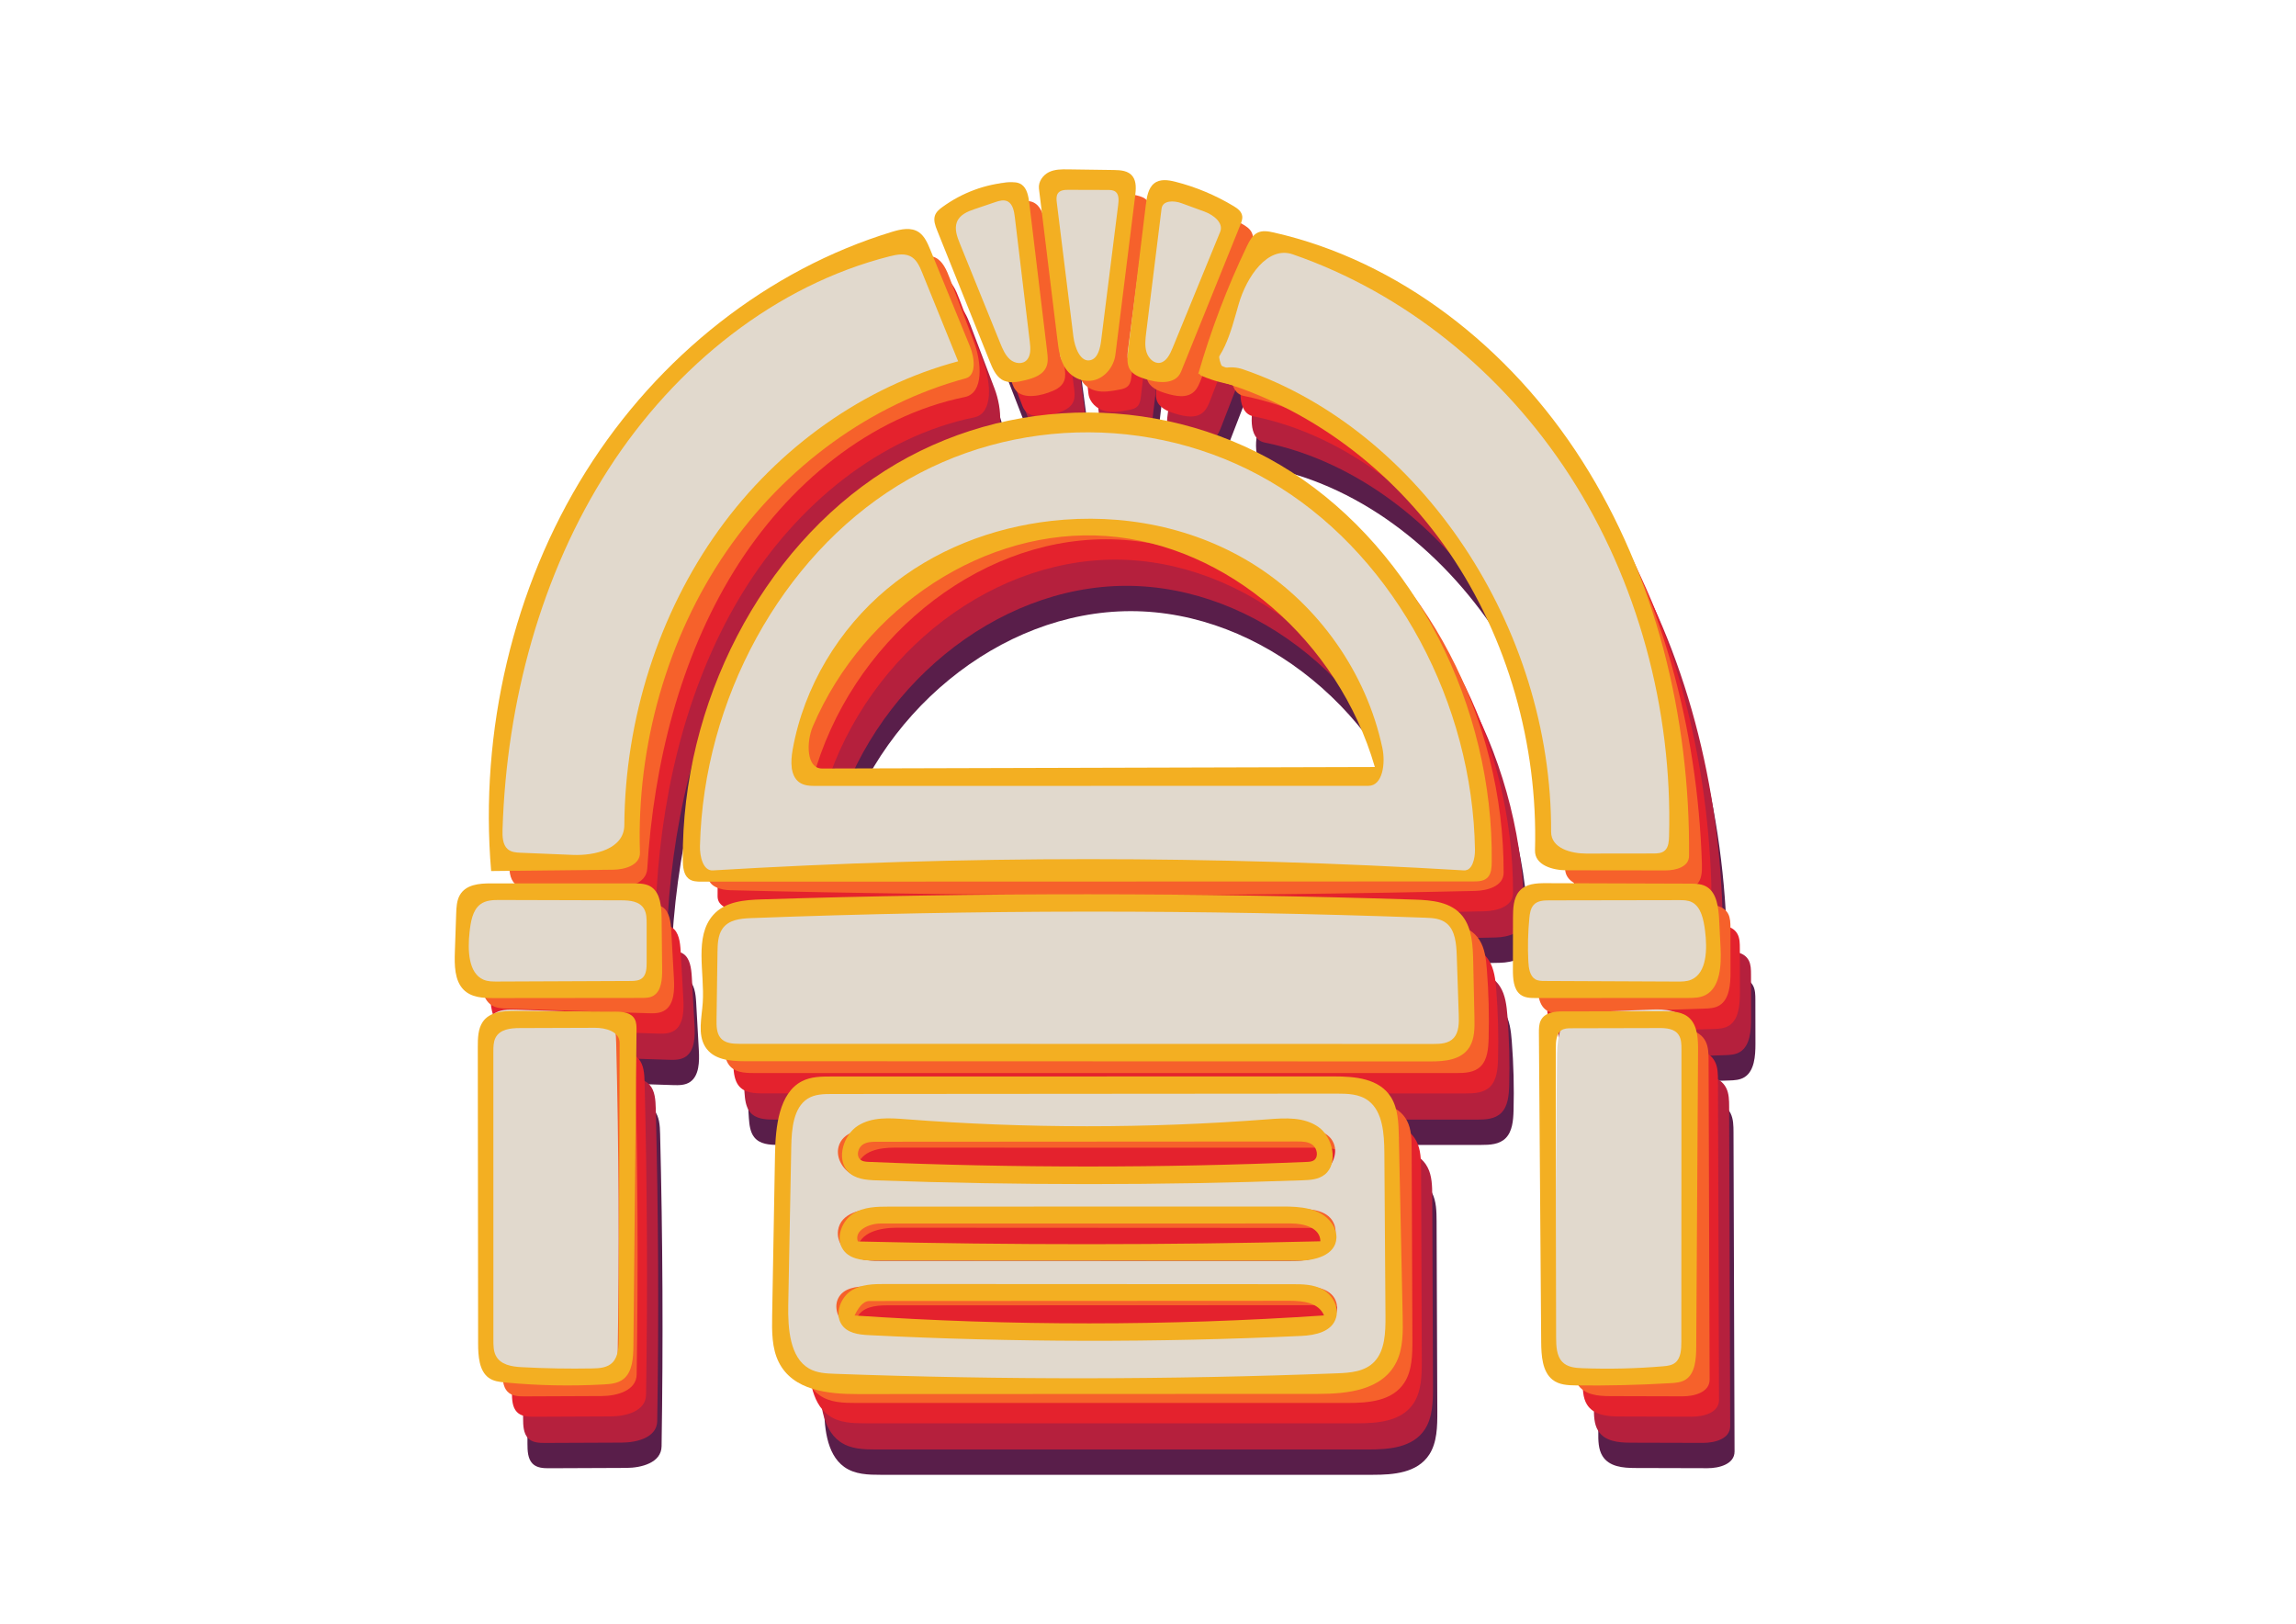 <?xml version="1.0" encoding="UTF-8" standalone="no"?>
<!DOCTYPE svg PUBLIC "-//W3C//DTD SVG 1.1//EN" "http://www.w3.org/Graphics/SVG/1.1/DTD/svg11.dtd">
<!-- Created with Vectornator (http://vectornator.io/) -->
<svg height="100%" stroke-miterlimit="10" style="fill-rule:nonzero;clip-rule:evenodd;stroke-linecap:round;stroke-linejoin:round;" version="1.1" viewBox="0 0 3370.82 2384.24" width="100%" xml:space="preserve" xmlns="http://www.w3.org/2000/svg" xmlns:vectornator="http://vectornator.io" xmlns:xlink="http://www.w3.org/1999/xlink">
<defs/>
<g id="Capa-1-copiar-copiar-copiar-copiar" vectornator:layerName="Capa 1 copiar copiar copiar copiar"/>
<g id="Capa-1-copiar-copiar-copiar-copiar_2" vectornator:layerName="Capa 1 copiar copiar copiar copiar"/>
<g id="Capa-1-copiar-copiar-copiar" vectornator:layerName="Capa 1 copiar copiar copiar"/>
<g id="Capa-1-copiar-copiar-copiar-copiar_3" vectornator:layerName="Capa 1 copiar copiar copiar copiar"/>
<g id="Capa-1-copiar-copiar-copiar-copiar_4" vectornator:layerName="Capa 1 copiar copiar copiar copiar"/>
<g id="Capa-2" vectornator:layerName="Capa 2">
<g opacity="1">
<path d="M2219.51 1528.58C2222.15 1562.31 2223.01 1596.2 2222.09 1630.03C2221.7 1644.63 2220.32 1660.82 2210.51 1670.68C2201.15 1680.09 2187.17 1680.61 2174.48 1680.61C1830.5 1680.6 1486.52 1680.58 1142.55 1680.57C1129.91 1680.56 1115.62 1679.78 1107.31 1669.32C1101.31 1661.75 1100.13 1651.06 1099.41 1641.05C1096.78 1604.17 1096.97 1567.04 1099.99 1530.19C1101.31 1514.04 1103.48 1497.08 1112.48 1484.24C1127.57 1462.71 1155.72 1460.18 1180.43 1459.51C1499.87 1450.95 1819.49 1450.69 2138.94 1458.76C2164.43 1459.41 2193.78 1462.24 2208.52 1485.11C2216.53 1497.54 2218.32 1513.41 2219.51 1528.58Z" fill="#591e4a" fill-rule="evenodd" opacity="1" stroke="none"/>
<path d="M1891.93 506.54C1895.39 497.202 1899.5 487.076 1907.75 482.666C1915.06 478.756 1923.72 480.413 1931.67 482.313C2108.97 524.72 2266.42 648.961 2371.04 811.937C2475.67 974.913 2529.01 1174.36 2535.22 1373.72C2535.56 1384.7 2535.06 1397.4 2527.16 1404.11C2521.58 1408.85 2513.95 1409.05 2506.89 1409.04C2464.81 1408.98 2422.73 1408.92 2380.64 1408.86C2361.24 1408.83 2335.58 1402.8 2334.35 1381.51C2325.35 1226.12 2285.62 1070.66 2205.38 942.354C2125.13 814.049 2002.09 714.993 1862.82 686.684C1838.56 681.753 1841.54 642.497 1850.85 617.377C1864.54 580.431 1878.24 543.486 1891.93 506.54Z" fill="#591e4a" fill-rule="evenodd" opacity="1" stroke="none"/>
<path d="M1108.68 1412.23C1094.82 1411.89 1076.48 1406.91 1076.29 1391.67C1073.56 1166.42 1187.82 943.88 1364.6 829.956C1541.37 716.033 1773.75 715.114 1951.32 827.536C2128.88 939.957 2244.78 1161.32 2244.12 1386.59C2244.06 1406.33 2220.25 1412.85 2202.31 1413.26C1837.81 1421.57 1473.16 1421.23 1108.68 1412.23M1248.13 1275.34C1522.56 1275.33 1796.98 1275.33 2071.41 1275.32C2078.4 1275.32 2086.61 1274.64 2090.39 1268.17C2093.57 1262.72 2092.1 1255.58 2090.41 1249.38C2035.46 1047.47 1851.67 897.045 1659.98 897.086C1468.28 897.128 1284.55 1047.63 1229.67 1249.56C1227.95 1255.88 1226.48 1263.22 1229.87 1268.66C1233.64 1274.73 1241.44 1275.34 1248.13 1275.34Z" fill="#591e4a" fill-rule="evenodd" opacity="1" stroke="none"/>
<path d="M1409.22 483.29C1420.59 488.322 1426.38 501.952 1431.11 514.389C1442.92 545.44 1454.72 576.49 1466.53 607.541C1477.61 636.693 1481.34 682.488 1453.09 688.265C1314.79 716.544 1193.09 815.954 1114.09 943.916C1035.09 1071.88 996.344 1226.31 986.851 1380.61C985.504 1402.5 959.139 1408.66 939.183 1408.68C898.148 1408.74 857.112 1408.8 816.077 1408.86C807.968 1408.87 799.15 1408.62 792.857 1403C784.413 1395.46 784.011 1381.68 784.48 1369.73C792.232 1172.15 845.15 974.756 948.449 812.845C1051.75 650.933 1207.09 526.724 1382.66 483.656C1391.44 481.502 1400.87 479.598 1409.22 483.29Z" fill="#591e4a" fill-rule="evenodd" opacity="1" stroke="none"/>
<path d="M806.602 2155.21C797.8 2155.25 788.057 2154.9 781.663 2148.25C774.837 2141.15 774.375 2129.58 774.374 2119.25C774.358 1969.73 774.342 1820.22 774.326 1670.7C774.324 1653.41 775.4 1633.56 787.84 1622.97C797.265 1614.95 810.254 1615.01 822.167 1615.43C857.419 1616.69 892.671 1617.94 927.923 1619.2C939.41 1619.61 952.114 1620.57 960.161 1629.6C968.033 1638.42 968.827 1652.04 969.138 1664.39C972.98 1817.23 973.698 1970.17 971.293 2123.05C970.913 2147.18 941.648 2154.63 919.694 2154.73C881.997 2154.89 844.299 2155.05 806.602 2155.21Z" fill="#591e4a" fill-rule="evenodd" opacity="1" stroke="none"/>
<path d="M2294.44 1543.98C2295.58 1520.22 2296.73 1496.46 2297.88 1472.71C2298.52 1459.31 2300.35 1443.68 2310.93 1436.99C2316.47 1433.49 2323.19 1433.39 2329.58 1433.38C2399.44 1433.34 2469.3 1433.29 2539.16 1433.24C2552.04 1433.24 2567.33 1434.67 2573.78 1446.93C2577 1453.04 2577.09 1460.48 2577.1 1467.55C2577.14 1489.13 2577.17 1510.72 2577.2 1532.31C2577.23 1550.38 2575.62 1571.81 2561.45 1580.97C2554.61 1585.39 2546.3 1585.77 2538.38 1586.03C2469.26 1588.29 2400.15 1590.55 2331.04 1592.81C2322.67 1593.09 2313.74 1593.2 2306.69 1588.24C2294.26 1579.51 2293.66 1560.16 2294.44 1543.98Z" fill="#591e4a" fill-rule="evenodd" opacity="1" stroke="none"/>
<path d="M2380.73 1620.05C2417.04 1618.47 2453.36 1616.89 2489.67 1615.31C2508.61 1614.49 2531.52 1615.97 2540.69 1634.21C2544.84 1642.48 2544.97 1652.38 2545 1661.83C2545.52 1818.09 2546.03 1974.35 2546.54 2130.61C2546.6 2149.3 2523.77 2155.19 2506.77 2155.14C2471.32 2155.05 2435.87 2154.95 2400.41 2154.85C2382.87 2154.8 2362.42 2153.15 2352.59 2137.17C2346.49 2127.25 2346.39 2114.44 2346.5 2102.47C2347.81 1961.67 2349.12 1820.87 2350.43 1680.07C2350.66 1654.68 2357.64 1621.06 2380.73 1620.05Z" fill="#591e4a" fill-rule="evenodd" opacity="1" stroke="none"/>
<path d="M1022.07 1471.58C1023.38 1494.9 1024.68 1518.21 1025.99 1541.53C1026.94 1558.47 1026.44 1578.77 1013.46 1587.96C1006.09 1593.19 996.708 1593.07 987.937 1592.79C919.04 1590.53 850.144 1588.27 781.247 1586.01C773.356 1585.75 765.081 1585.37 758.282 1580.96C744.235 1571.85 742.64 1550.6 742.669 1532.67C742.703 1510.87 742.738 1489.07 742.773 1467.26C742.784 1460.18 742.885 1452.72 746.151 1446.61C752.56 1434.63 767.545 1433.25 780.189 1433.26C850.357 1433.32 920.524 1433.37 990.692 1433.42C997.109 1433.43 1003.88 1433.53 1009.4 1437.12C1019.53 1443.69 1021.35 1458.68 1022.07 1471.58Z" fill="#591e4a" fill-rule="evenodd" opacity="1" stroke="none"/>
<path d="M1790.08 679.952C1779.25 690.663 1762.42 687.087 1748.36 682.864C1736.98 679.443 1723.83 674.2 1720.59 661.722C1719.27 656.603 1719.95 651.147 1720.64 645.879C1729.74 576.365 1738.85 506.851 1747.96 437.337C1749.73 423.814 1752.99 408.052 1764.4 402.638C1771.43 399.302 1779.51 401.099 1786.92 403.215C1812.4 410.488 1837.12 420.946 1860.46 434.323C1865.82 437.397 1871.39 440.924 1874.29 446.763C1878.89 456.062 1875.17 467.489 1871.4 477.235C1847.58 538.88 1823.76 600.524 1799.93 662.168C1797.44 668.611 1794.81 675.271 1790.08 679.952Z" fill="#591e4a" fill-rule="evenodd" opacity="1" stroke="none"/>
<path d="M1693.65 670.962C1690.24 675.341 1684.62 676.566 1679.45 677.529C1667.86 679.685 1655.89 681.831 1644.46 678.805C1633.03 675.78 1622.19 666.192 1620.75 653.367C1612.39 578.742 1604.02 504.118 1595.65 429.493C1594.35 417.863 1593.76 404.099 1601.94 396.589C1605.83 393.017 1611 391.685 1615.98 390.651C1645.65 384.495 1676.46 385.103 1705.91 392.426C1711.34 393.776 1717.02 395.536 1720.88 399.955C1727.19 407.194 1726.41 418.643 1725.22 428.584C1716.06 504.888 1706.91 581.191 1697.76 657.495C1697.19 662.259 1696.5 667.315 1693.65 670.962Z" fill="#591e4a" fill-rule="evenodd" opacity="1" stroke="none"/>
<path d="M1575.53 681.893C1557.25 688.343 1531.64 691.454 1524.11 672.038C1499.95 609.785 1475.8 547.531 1451.65 485.277C1446.39 471.731 1441.29 455.451 1448.55 443.077C1452.6 436.174 1459.67 432.255 1466.47 428.857C1487.42 418.392 1509.15 409.82 1531.38 403.255C1537.86 401.34 1544.74 399.595 1551.21 401.582C1565.8 406.065 1570.48 425.836 1572.67 442.316C1581.63 509.781 1590.6 577.247 1599.56 644.712C1600.43 651.263 1601.27 658.19 1598.97 664.312C1595.25 674.26 1584.85 678.606 1575.53 681.893Z" fill="#591e4a" fill-rule="evenodd" opacity="1" stroke="none"/>
<path d="M2109.1 1792.81C2109.46 1885.86 2109.81 1978.9 2110.17 2071.94C2110.25 2093.85 2109.89 2117.38 2098.3 2135.2C2080.68 2162.28 2045.6 2164.84 2015.31 2164.84C1774.72 2164.85 1534.13 2164.85 1293.54 2164.85C1274.9 2164.85 1255.06 2164.48 1239.44 2153.28C1212.62 2134.04 1209.82 2092.8 1209.83 2057.59C1209.84 1976.46 1209.85 1895.33 1209.86 1814.2C1209.87 1783.41 1212.55 1747.06 1236.47 1731.04C1249.26 1722.47 1265.1 1722.22 1280.08 1722.22C1530.31 1722.24 1780.55 1722.25 2030.79 1722.26C2057.38 1722.27 2088.96 1725.25 2102.24 1750.58C2108.81 1763.12 2109.04 1778.34 2109.1 1792.81M2023.25 1930.4C2015.59 1910.89 1991.97 1907.96 1972.65 1907.95C1766.13 1907.85 1559.61 1907.75 1353.1 1907.65C1329.37 1907.64 1298.61 1913.76 1294.82 1939.52C1292.49 1955.32 1303.3 1970.59 1316.51 1977.31C1329.73 1984.02 1344.82 1984.15 1359.37 1984.15C1558.52 1984.18 1757.67 1984.21 1956.81 1984.24C1973.26 1984.24 1990.47 1984.04 2004.94 1975.46C2019.42 1966.88 2029.77 1946.99 2023.25 1930.4M2022.51 1811.63C2014.75 1792.91 1991.99 1790.21 1973.28 1790.21C1765.36 1790.18 1557.44 1790.14 1349.53 1790.11C1328.2 1790.1 1301.25 1794.49 1295.52 1817.07C1291.44 1833.1 1301.95 1850.09 1315.5 1857.49C1329.05 1864.9 1344.81 1865.06 1359.94 1865.07C1558.93 1865.18 1757.92 1865.3 1956.91 1865.41C1973.28 1865.42 1990.43 1865.22 2004.79 1856.61C2019.16 1848 2029.29 1828 2022.51 1811.63M1294.78 2039.84C1287.74 2054.9 1296.89 2074.2 1310.33 2082.48C1323.77 2090.77 1339.95 2090.98 1355.36 2090.97C1559.16 2090.91 1762.96 2090.84 1966.76 2090.77C1980.87 2090.77 1995.57 2090.62 2008.18 2083.67C2020.8 2076.73 2030.51 2060.76 2026.54 2045.88C2021.03 2025.25 1996.41 2021.35 1976.87 2021.36C1764.13 2021.44 1551.39 2021.51 1338.66 2021.59C1322.16 2021.6 1302.33 2023.71 1294.78 2039.84Z" fill="#591e4a" fill-rule="evenodd" opacity="1" stroke="none"/>
<path d="M2213.12 1491.43C2215.75 1525.15 2216.62 1559.04 2215.7 1592.88C2215.31 1607.48 2213.93 1623.67 2204.12 1633.53C2194.75 1642.94 2180.78 1643.46 2168.09 1643.46C1824.11 1643.44 1480.13 1643.43 1136.15 1643.41C1123.52 1643.41 1109.23 1642.63 1100.92 1632.16C1094.92 1624.6 1093.73 1613.9 1093.02 1603.9C1090.39 1567.02 1090.58 1529.89 1093.6 1493.04C1094.92 1476.89 1097.09 1459.93 1106.09 1447.09C1121.18 1425.56 1149.33 1423.02 1174.04 1422.36C1493.48 1413.79 1813.1 1413.54 2132.54 1421.61C2158.04 1422.25 2187.39 1425.09 2202.13 1447.96C2210.14 1460.38 2211.93 1476.26 2213.12 1491.43Z" fill="#b5203d" fill-rule="evenodd" opacity="1" stroke="none"/>
<path d="M1885.54 469.387C1889 460.049 1893.11 449.923 1901.36 445.513C1908.67 441.603 1917.33 443.26 1925.28 445.16C2102.57 487.567 2260.02 611.808 2364.65 774.784C2469.28 937.76 2522.61 1137.2 2528.83 1336.56C2529.17 1347.54 2528.67 1360.25 2520.76 1366.96C2515.18 1371.7 2507.55 1371.9 2500.5 1371.89C2458.42 1371.83 2416.33 1371.77 2374.25 1371.7C2354.85 1371.68 2329.19 1365.65 2327.96 1344.36C2318.96 1188.96 2279.23 1033.51 2198.98 905.201C2118.74 776.896 1995.7 677.84 1856.43 649.531C1832.16 644.6 1835.15 605.344 1844.46 580.224C1858.15 543.278 1871.84 506.333 1885.54 469.387Z" fill="#b5203d" fill-rule="evenodd" opacity="1" stroke="none"/>
<path d="M1102.29 1375.08C1088.43 1374.73 1070.08 1369.76 1069.9 1354.52C1067.17 1129.27 1181.43 906.727 1358.2 792.803C1534.98 678.88 1767.36 677.961 1944.92 790.383C2122.49 902.804 2238.39 1124.17 2237.73 1349.44C2237.67 1369.17 2213.86 1375.7 2195.91 1376.11C1831.42 1384.42 1466.77 1384.07 1102.29 1375.08M1241.74 1238.18C1516.16 1238.18 1790.59 1238.17 2065.02 1238.17C2072.01 1238.17 2080.21 1237.48 2083.99 1231.02C2087.18 1225.57 2085.7 1218.43 2084.02 1212.22C2029.07 1010.31 1845.28 859.892 1653.58 859.933C1461.89 859.975 1278.15 1010.48 1223.28 1212.41C1221.56 1218.73 1220.09 1226.07 1223.47 1231.51C1227.25 1237.58 1235.04 1238.18 1241.74 1238.18Z" fill="#b5203d" fill-rule="evenodd" opacity="1" stroke="none"/>
<path d="M1402.83 446.137C1414.2 451.169 1419.99 464.799 1424.72 477.236C1436.52 508.287 1448.33 539.337 1460.13 570.388C1471.22 599.54 1474.95 645.335 1446.69 651.112C1308.39 679.391 1186.7 778.801 1107.7 906.763C1028.7 1034.72 989.951 1189.15 980.458 1343.45C979.112 1365.34 952.746 1371.5 932.791 1371.53C891.755 1371.59 850.72 1371.65 809.684 1371.71C801.576 1371.72 792.757 1371.47 786.464 1365.85C778.021 1358.31 777.619 1344.53 778.087 1332.58C785.839 1134.99 838.757 937.603 942.057 775.692C1045.36 613.78 1200.69 489.571 1376.27 446.503C1385.05 444.349 1394.48 442.445 1402.83 446.137Z" fill="#b5203d" fill-rule="evenodd" opacity="1" stroke="none"/>
<path d="M800.209 2118.06C791.408 2118.1 781.664 2117.75 775.27 2111.1C768.445 2104 767.983 2092.43 767.982 2082.1C767.966 1932.58 767.95 1783.06 767.934 1633.55C767.932 1616.25 769.008 1596.4 781.447 1585.82C790.872 1577.79 803.861 1577.86 815.774 1578.28C851.026 1579.54 886.278 1580.79 921.531 1582.05C933.018 1582.45 945.721 1583.42 953.768 1592.44C961.64 1601.27 962.435 1614.88 962.745 1627.24C966.587 1780.08 967.306 1933.02 964.9 2085.9C964.521 2110.03 935.256 2117.48 913.302 2117.58C875.604 2117.74 837.907 2117.9 800.209 2118.06Z" fill="#b5203d" fill-rule="evenodd" opacity="1" stroke="none"/>
<path d="M2288.05 1506.82C2289.19 1483.07 2290.34 1459.31 2291.48 1435.55C2292.13 1422.16 2293.96 1406.52 2304.54 1399.84C2310.07 1396.33 2316.8 1396.24 2323.18 1396.23C2393.05 1396.19 2462.91 1396.14 2532.77 1396.09C2545.65 1396.08 2560.94 1397.52 2567.39 1409.77C2570.6 1415.89 2570.7 1423.33 2570.71 1430.39C2570.74 1451.98 2570.78 1473.57 2570.81 1495.16C2570.84 1513.23 2569.22 1534.65 2555.05 1543.82C2548.22 1548.24 2539.91 1548.61 2531.99 1548.87C2462.87 1551.14 2393.76 1553.4 2324.64 1555.66C2316.28 1555.94 2307.34 1556.04 2300.29 1551.09C2287.87 1542.36 2287.27 1523.01 2288.05 1506.82Z" fill="#b5203d" fill-rule="evenodd" opacity="1" stroke="none"/>
<path d="M2374.33 1582.9C2410.65 1581.32 2446.96 1579.74 2483.28 1578.16C2502.22 1577.33 2525.13 1578.82 2534.29 1597.06C2538.45 1605.33 2538.58 1615.23 2538.61 1624.68C2539.12 1780.94 2539.63 1937.2 2540.14 2093.45C2540.2 2112.15 2517.38 2118.03 2500.38 2117.99C2464.92 2117.89 2429.47 2117.8 2394.02 2117.7C2376.47 2117.65 2356.02 2116 2346.2 2100.02C2340.1 2090.09 2340 2077.29 2340.11 2065.31C2341.42 1924.52 2342.72 1783.72 2344.03 1642.92C2344.27 1617.52 2351.25 1583.91 2374.33 1582.9Z" fill="#b5203d" fill-rule="evenodd" opacity="1" stroke="none"/>
<path d="M1015.68 1434.43C1016.99 1457.74 1018.29 1481.06 1019.6 1504.38C1020.55 1521.32 1020.05 1541.61 1007.07 1550.81C999.695 1556.03 990.315 1555.92 981.545 1555.63C912.648 1553.37 843.751 1551.11 774.854 1548.86C766.963 1548.6 758.689 1548.22 751.889 1543.81C737.842 1534.7 736.248 1513.45 736.276 1495.52C736.311 1473.72 736.345 1451.91 736.38 1430.11C736.391 1423.03 736.493 1415.56 739.759 1409.46C746.168 1397.48 761.153 1396.1 773.796 1396.11C843.964 1396.16 914.132 1396.22 984.299 1396.27C990.716 1396.28 997.483 1396.38 1003.01 1399.97C1013.14 1406.54 1014.96 1421.52 1015.68 1434.43Z" fill="#b5203d" fill-rule="evenodd" opacity="1" stroke="none"/>
<path d="M1783.69 642.799C1772.85 653.51 1756.03 649.934 1741.97 645.711C1730.59 642.29 1717.44 637.047 1714.2 624.569C1712.87 619.45 1713.55 613.994 1714.24 608.726C1723.35 539.212 1732.46 469.698 1741.57 400.184C1743.34 386.661 1746.59 370.899 1758 365.485C1765.03 362.149 1773.12 363.946 1780.53 366.062C1806 373.335 1830.73 383.793 1854.07 397.17C1859.43 400.244 1865 403.771 1867.89 409.61C1872.5 418.909 1868.77 430.336 1865.01 440.082C1841.19 501.727 1817.36 563.371 1793.54 625.015C1791.05 631.458 1788.42 638.118 1783.69 642.799Z" fill="#b5203d" fill-rule="evenodd" opacity="1" stroke="none"/>
<path d="M1687.26 633.809C1683.84 638.188 1678.23 639.413 1673.06 640.376C1661.47 642.532 1649.5 644.678 1638.07 641.652C1626.64 638.627 1615.8 629.039 1614.36 616.214C1605.99 541.589 1597.63 466.965 1589.26 392.34C1587.96 380.71 1587.37 366.946 1595.55 359.436C1599.44 355.864 1604.6 354.532 1609.59 353.498C1639.25 347.342 1670.07 347.95 1699.52 355.273C1704.95 356.623 1710.63 358.383 1714.48 362.802C1720.79 370.041 1720.02 381.49 1718.83 391.431C1709.67 467.735 1700.52 544.038 1691.37 620.342C1690.79 625.106 1690.11 630.162 1687.26 633.809Z" fill="#b5203d" fill-rule="evenodd" opacity="1" stroke="none"/>
<path d="M1569.14 644.74C1550.86 651.19 1525.25 654.301 1517.71 634.885C1493.56 572.632 1469.41 510.378 1445.25 448.124C1440 434.578 1434.9 418.298 1442.16 405.924C1446.21 399.021 1453.27 395.102 1460.08 391.704C1481.03 381.239 1502.76 372.667 1524.99 366.102C1531.47 364.187 1538.35 362.442 1544.82 364.429C1559.41 368.912 1564.09 388.683 1566.28 405.163C1575.24 472.628 1584.21 540.094 1593.17 607.559C1594.04 614.11 1594.87 621.037 1592.58 627.159C1588.86 637.107 1578.45 641.453 1569.14 644.74Z" fill="#b5203d" fill-rule="evenodd" opacity="1" stroke="none"/>
<path d="M2102.71 1755.66C2103.06 1848.7 2103.42 1941.75 2103.78 2034.79C2103.86 2056.7 2103.5 2080.23 2091.91 2098.05C2074.29 2125.13 2039.2 2127.69 2008.92 2127.69C1768.33 2127.69 1527.74 2127.7 1287.15 2127.7C1268.5 2127.7 1248.66 2127.33 1233.05 2116.13C1206.23 2096.89 1203.43 2055.65 1203.43 2020.44C1203.45 1939.31 1203.46 1858.18 1203.47 1777.05C1203.47 1746.25 1206.15 1709.91 1230.07 1693.89C1242.86 1685.32 1258.7 1685.07 1273.68 1685.07C1523.92 1685.08 1774.16 1685.1 2024.4 1685.11C2050.99 1685.11 2082.57 1688.1 2095.85 1713.43C2102.42 1725.97 2102.65 1741.19 2102.71 1755.66M2016.86 1893.24C2009.2 1873.74 1985.58 1870.81 1966.26 1870.8C1759.74 1870.7 1553.22 1870.6 1346.7 1870.5C1322.98 1870.49 1292.22 1876.61 1288.43 1902.36C1286.1 1918.16 1296.91 1933.44 1310.12 1940.15C1323.34 1946.87 1338.42 1946.99 1352.98 1947C1552.13 1947.03 1751.28 1947.05 1950.42 1947.08C1966.86 1947.09 1984.08 1946.88 1998.55 1938.31C2013.02 1929.73 2023.37 1909.84 2016.86 1893.24M2016.12 1774.47C2008.35 1755.75 1985.6 1753.06 1966.88 1753.06C1758.97 1753.02 1551.05 1752.99 1343.13 1752.96C1321.8 1752.95 1294.86 1757.34 1289.12 1779.92C1285.05 1795.94 1295.56 1812.94 1309.11 1820.34C1322.66 1827.74 1338.42 1827.91 1353.55 1827.91C1552.54 1828.03 1751.53 1828.15 1950.52 1828.26C1966.88 1828.27 1984.03 1828.07 1998.4 1819.46C2012.77 1810.85 2022.9 1790.84 2016.12 1774.47M1288.39 2002.68C1281.35 2017.75 1290.5 2037.04 1303.94 2045.33C1317.37 2053.62 1333.56 2053.83 1348.97 2053.82C1552.76 2053.75 1756.56 2053.69 1960.36 2053.62C1974.47 2053.62 1989.17 2053.47 2001.79 2046.52C2014.41 2039.57 2024.12 2023.61 2020.15 2008.72C2014.64 1988.1 1990.02 1984.2 1970.47 1984.21C1757.74 1984.28 1545 1984.36 1332.27 1984.44C1315.77 1984.44 1295.94 1986.55 1288.39 2002.68Z" fill="#b5203d" fill-rule="evenodd" opacity="1" stroke="none"/>
<path d="M2196.72 1452.98C2199.36 1486.7 2200.22 1520.59 2199.3 1554.42C2198.91 1569.02 2197.53 1585.22 2187.72 1595.07C2178.36 1604.49 2164.38 1605.01 2151.69 1605.01C1807.71 1604.99 1463.73 1604.97 1119.75 1604.96C1107.12 1604.96 1092.83 1604.17 1084.52 1593.71C1078.52 1586.15 1077.33 1575.45 1076.62 1565.44C1073.99 1528.56 1074.18 1491.43 1077.2 1454.58C1078.52 1438.43 1080.69 1421.47 1089.69 1408.63C1104.78 1387.1 1132.93 1384.57 1157.64 1383.91C1477.08 1375.34 1796.7 1375.09 2116.15 1383.15C2141.64 1383.8 2170.99 1386.63 2185.73 1409.51C2193.74 1421.93 2195.53 1437.81 2196.72 1452.98Z" fill="#e4222d" fill-rule="evenodd" opacity="1" stroke="none"/>
<path d="M1869.14 430.932C1872.6 421.595 1876.71 411.468 1884.96 407.058C1892.27 403.148 1900.93 404.805 1908.88 406.706C2086.18 449.112 2243.63 573.353 2348.25 736.329C2452.88 899.305 2506.22 1098.75 2512.43 1298.11C2512.77 1309.09 2512.27 1321.79 2504.37 1328.51C2498.78 1333.25 2491.15 1333.44 2484.1 1333.43C2442.02 1333.37 2399.93 1333.31 2357.85 1333.25C2338.45 1333.22 2312.79 1327.19 2311.56 1305.9C2302.56 1150.51 2262.83 995.051 2182.58 866.746C2102.34 738.441 1979.3 639.385 1840.03 611.076C1815.77 606.145 1818.75 566.889 1828.06 541.769C1841.75 504.824 1855.45 467.878 1869.14 430.932Z" fill="#e4222d" fill-rule="evenodd" opacity="1" stroke="none"/>
<path d="M1085.89 1336.62C1072.03 1336.28 1053.69 1331.31 1053.5 1316.07C1050.77 1090.81 1165.03 868.272 1341.8 754.348C1518.58 640.425 1750.96 639.506 1928.52 751.928C2106.09 864.35 2221.99 1085.71 2221.33 1310.98C2221.27 1330.72 2197.46 1337.24 2179.51 1337.65C1815.02 1345.96 1450.37 1345.62 1085.89 1336.62M1225.34 1199.73C1499.76 1199.72 1774.19 1199.72 2048.62 1199.72C2055.61 1199.72 2063.82 1199.03 2067.59 1192.56C2070.78 1187.12 2069.31 1179.97 2067.62 1173.77C2012.67 971.86 1828.88 821.437 1637.19 821.478C1445.49 821.52 1261.75 972.022 1206.88 1173.95C1205.16 1180.27 1203.69 1187.61 1207.07 1193.05C1210.85 1199.13 1218.65 1199.73 1225.34 1199.73Z" fill="#e4222d" fill-rule="evenodd" opacity="1" stroke="none"/>
<path d="M1386.43 407.683C1397.8 412.714 1403.59 426.344 1408.32 438.781C1420.12 469.832 1431.93 500.883 1443.73 531.933C1454.82 561.085 1458.55 606.88 1430.29 612.658C1292 640.936 1170.3 740.346 1091.3 868.308C1012.3 996.27 973.553 1150.7 964.059 1305C962.713 1326.89 936.347 1333.05 916.392 1333.08C875.356 1333.13 834.321 1333.19 793.285 1333.25C785.177 1333.26 776.359 1333.01 770.065 1327.39C761.622 1319.85 761.22 1306.07 761.688 1294.12C769.44 1096.54 822.358 899.148 925.658 737.237C1028.96 575.326 1184.29 451.116 1359.87 408.049C1368.65 405.895 1378.08 403.99 1386.43 407.683Z" fill="#e4222d" fill-rule="evenodd" opacity="1" stroke="none"/>
<path d="M783.81 2079.61C775.009 2079.64 765.265 2079.29 758.871 2072.64C752.046 2065.55 751.584 2053.97 751.583 2043.64C751.567 1894.13 751.551 1744.61 751.535 1595.09C751.533 1577.8 752.609 1557.95 765.048 1547.36C774.473 1539.34 787.462 1539.4 799.375 1539.83C834.627 1541.08 869.879 1542.34 905.132 1543.59C916.619 1544 929.322 1544.97 937.369 1553.99C945.242 1562.81 946.036 1576.43 946.346 1588.78C950.188 1741.63 950.907 1894.56 948.501 2047.44C948.122 2071.58 918.857 2079.03 896.903 2079.12C859.205 2079.28 821.508 2079.44 783.81 2079.61Z" fill="#e4222d" fill-rule="evenodd" opacity="1" stroke="none"/>
<path d="M2271.65 1468.37C2272.79 1444.61 2273.94 1420.85 2275.08 1397.1C2275.73 1383.7 2277.56 1368.07 2288.14 1361.38C2293.67 1357.88 2300.4 1357.78 2306.78 1357.78C2376.65 1357.73 2446.51 1357.68 2516.37 1357.64C2529.25 1357.63 2544.54 1359.06 2550.99 1371.32C2554.21 1377.44 2554.3 1384.87 2554.31 1391.94C2554.35 1413.53 2554.38 1435.11 2554.41 1456.7C2554.44 1474.77 2552.82 1496.2 2538.66 1505.36C2531.82 1509.78 2523.51 1510.16 2515.59 1510.42C2446.47 1512.68 2377.36 1514.94 2308.24 1517.21C2299.88 1517.48 2290.94 1517.59 2283.9 1512.64C2271.47 1503.9 2270.87 1484.56 2271.65 1468.37Z" fill="#e4222d" fill-rule="evenodd" opacity="1" stroke="none"/>
<path d="M2357.93 1544.45C2394.25 1542.87 2430.56 1541.28 2466.88 1539.7C2485.82 1538.88 2508.73 1540.36 2517.89 1558.6C2522.05 1566.87 2522.18 1576.78 2522.21 1586.22C2522.72 1742.48 2523.23 1898.74 2523.74 2055C2523.8 2073.7 2500.98 2079.58 2483.98 2079.53C2448.53 2079.44 2413.07 2079.34 2377.62 2079.24C2360.07 2079.2 2339.63 2077.54 2329.8 2061.56C2323.7 2051.64 2323.6 2038.83 2323.71 2026.86C2325.02 1886.06 2326.32 1745.26 2327.63 1604.46C2327.87 1579.07 2334.85 1545.45 2357.93 1544.45Z" fill="#e4222d" fill-rule="evenodd" opacity="1" stroke="none"/>
<path d="M999.281 1395.97C1000.59 1419.29 1001.89 1442.61 1003.2 1465.92C1004.15 1482.87 1003.65 1503.16 990.672 1512.35C983.296 1517.58 973.916 1517.47 965.146 1517.18C896.249 1514.92 827.352 1512.66 758.455 1510.4C750.564 1510.14 742.29 1509.77 735.49 1505.36C721.443 1496.25 719.849 1474.99 719.877 1457.06C719.912 1435.26 719.946 1413.46 719.981 1391.66C719.992 1384.57 720.094 1377.11 723.36 1371C729.769 1359.02 744.754 1357.64 757.397 1357.65C827.565 1357.71 897.733 1357.76 967.9 1357.82C974.317 1357.82 981.084 1357.93 986.61 1361.51C996.737 1368.08 998.558 1383.07 999.281 1395.97Z" fill="#e4222d" fill-rule="evenodd" opacity="1" stroke="none"/>
<path d="M1767.29 604.344C1756.46 615.055 1739.63 611.479 1725.57 607.256C1714.19 603.836 1701.04 598.592 1697.8 586.114C1696.47 580.996 1697.15 575.54 1697.84 570.271C1706.95 500.757 1716.06 431.243 1725.17 361.729C1726.94 348.207 1730.19 332.444 1741.6 327.03C1748.63 323.694 1756.72 325.491 1764.13 327.607C1789.61 334.88 1814.33 345.338 1837.67 358.715C1843.03 361.789 1848.6 365.316 1851.49 371.155C1856.1 380.454 1852.38 391.882 1848.61 401.628C1824.79 463.272 1800.96 524.916 1777.14 586.561C1774.65 593.003 1772.02 599.663 1767.29 604.344Z" fill="#e4222d" fill-rule="evenodd" opacity="1" stroke="none"/>
<path d="M1670.86 595.354C1667.45 599.734 1661.83 600.959 1656.66 601.921C1645.07 604.077 1633.1 606.223 1621.67 603.198C1610.24 600.172 1599.4 590.585 1597.96 577.76C1589.59 503.135 1581.23 428.51 1572.86 353.885C1571.56 342.255 1570.97 328.491 1579.15 320.982C1583.04 317.409 1588.2 316.077 1593.19 315.043C1622.86 308.887 1653.67 309.495 1683.12 316.818C1688.55 318.168 1694.23 319.928 1698.08 324.347C1704.4 331.586 1703.62 343.035 1702.43 352.976C1693.27 429.28 1684.12 505.583 1674.97 581.887C1674.4 586.651 1673.71 591.707 1670.86 595.354Z" fill="#e4222d" fill-rule="evenodd" opacity="1" stroke="none"/>
<path d="M1552.74 606.285C1534.46 612.735 1508.85 615.847 1501.31 596.431C1477.16 534.177 1453.01 471.923 1428.85 409.669C1423.6 396.123 1418.5 379.843 1425.76 367.469C1429.81 360.566 1436.88 356.647 1443.68 353.249C1464.63 342.785 1486.36 334.213 1508.59 327.647C1515.07 325.732 1521.95 323.988 1528.42 325.974C1543.01 330.457 1547.69 350.228 1549.88 366.708C1558.84 434.173 1567.81 501.639 1576.77 569.104C1577.64 575.656 1578.47 582.582 1576.18 588.705C1572.46 598.653 1562.06 602.998 1552.74 606.285Z" fill="#e4222d" fill-rule="evenodd" opacity="1" stroke="none"/>
<path d="M2086.31 1717.2C2086.66 1810.25 2087.02 1903.29 2087.38 1996.33C2087.46 2018.24 2087.1 2041.77 2075.51 2059.59C2057.89 2086.67 2022.81 2089.24 1992.52 2089.24C1751.93 2089.24 1511.34 2089.24 1270.75 2089.24C1252.1 2089.25 1232.27 2088.88 1216.65 2077.67C1189.83 2058.43 1187.03 2017.2 1187.03 1981.99C1187.05 1900.86 1187.06 1819.73 1187.07 1738.59C1187.08 1707.8 1189.75 1671.46 1213.67 1655.43C1226.47 1646.86 1242.31 1646.61 1257.28 1646.61C1507.52 1646.63 1757.76 1646.64 2008 1646.66C2034.59 1646.66 2066.17 1649.65 2079.45 1674.98C2086.02 1687.51 2086.25 1702.73 2086.31 1717.2M2000.46 1854.79C1992.8 1835.28 1969.18 1832.36 1949.86 1832.35C1743.34 1832.25 1536.82 1832.14 1330.31 1832.04C1306.58 1832.03 1275.82 1838.16 1272.03 1863.91C1269.7 1879.71 1280.51 1894.99 1293.72 1901.7C1306.94 1908.41 1322.03 1908.54 1336.58 1908.54C1535.73 1908.57 1734.88 1908.6 1934.02 1908.63C1950.46 1908.63 1967.68 1908.43 1982.15 1899.85C1996.62 1891.27 2006.97 1871.38 2000.46 1854.79M1999.72 1736.02C1991.96 1717.3 1969.2 1714.6 1950.49 1714.6C1742.57 1714.57 1534.65 1714.53 1326.73 1714.5C1305.41 1714.5 1278.46 1718.88 1272.72 1741.46C1268.65 1757.49 1279.16 1774.48 1292.71 1781.89C1306.26 1789.29 1322.02 1789.45 1337.15 1789.46C1536.14 1789.58 1735.13 1789.69 1934.12 1789.81C1950.48 1789.82 1967.64 1789.62 1982 1781C1996.37 1772.39 2006.5 1752.39 1999.72 1736.02M1271.99 1964.23C1264.95 1979.29 1274.1 1998.59 1287.54 2006.88C1300.97 2015.16 1317.16 2015.37 1332.57 2015.37C1536.37 2015.3 1740.16 2015.23 1943.96 2015.17C1958.07 2015.16 1972.77 2015.01 1985.39 2008.06C1998.01 2001.12 2007.72 1985.15 2003.75 1970.27C1998.24 1949.65 1973.62 1945.74 1954.07 1945.75C1741.34 1945.83 1528.6 1945.9 1315.87 1945.98C1299.37 1945.99 1279.54 1948.1 1271.99 1964.23Z" fill="#e4222d" fill-rule="evenodd" opacity="1" stroke="none"/>
<path d="M2182.91 1423.1C2185.55 1456.82 2186.42 1490.71 2185.5 1524.54C2185.1 1539.14 2183.73 1555.34 2173.92 1565.19C2164.55 1574.6 2150.57 1575.13 2137.89 1575.12C1793.91 1575.11 1449.93 1575.09 1105.95 1575.08C1093.32 1575.08 1079.03 1574.29 1070.72 1563.83C1064.72 1556.27 1063.53 1545.57 1062.82 1535.56C1060.19 1498.68 1060.38 1461.55 1063.4 1424.7C1064.72 1408.55 1066.89 1391.59 1075.89 1378.75C1090.98 1357.22 1119.13 1354.69 1143.84 1354.02C1463.28 1345.46 1782.9 1345.21 2102.34 1353.27C2127.84 1353.92 2157.18 1356.75 2171.93 1379.63C2179.94 1392.05 2181.73 1407.93 2182.91 1423.1Z" fill="#f6612b" fill-rule="evenodd" opacity="1" stroke="none"/>
<path d="M1855.34 401.051C1858.8 391.714 1862.91 381.587 1871.15 377.178C1878.47 373.268 1887.13 374.924 1895.08 376.825C2072.37 419.231 2229.82 543.472 2334.45 706.448C2439.07 869.425 2492.41 1068.87 2498.62 1268.23C2498.97 1279.21 2498.47 1291.91 2490.56 1298.63C2484.98 1303.37 2477.35 1303.56 2470.3 1303.55C2428.22 1303.49 2386.13 1303.43 2344.05 1303.37C2324.64 1303.34 2298.99 1297.31 2297.76 1276.02C2288.76 1120.63 2249.03 965.17 2168.78 836.865C2088.53 708.561 1965.5 609.504 1826.22 581.196C1801.96 576.264 1804.95 537.008 1814.26 511.889C1827.95 474.943 1841.64 437.997 1855.34 401.051Z" fill="#f6612b" fill-rule="evenodd" opacity="1" stroke="none"/>
<path d="M1072.09 1306.74C1058.23 1306.4 1039.88 1301.43 1039.7 1286.18C1036.97 1060.93 1151.23 838.391 1328 724.468C1504.77 610.544 1737.16 609.625 1914.72 722.047C2092.29 834.469 2208.18 1055.83 2207.53 1281.1C2207.47 1300.84 2183.66 1307.36 2165.71 1307.77C1801.22 1316.08 1436.56 1315.74 1072.09 1306.74M1211.53 1169.85C1485.96 1169.84 1760.39 1169.84 2034.82 1169.84C2041.81 1169.83 2050.01 1169.15 2053.79 1162.68C2056.98 1157.23 2055.5 1150.09 2053.81 1143.89C1998.87 941.979 1815.08 791.556 1623.38 791.598C1431.69 791.639 1247.95 942.141 1193.08 1144.07C1191.36 1150.39 1189.88 1157.73 1193.27 1163.17C1197.05 1169.24 1204.84 1169.85 1211.53 1169.85Z" fill="#f6612b" fill-rule="evenodd" opacity="1" stroke="none"/>
<path d="M1372.63 377.802C1384 382.834 1389.79 396.463 1394.52 408.901C1406.32 439.951 1418.13 471.002 1429.93 502.053C1441.02 531.204 1444.75 577 1416.49 582.777C1278.19 611.056 1156.49 710.465 1077.49 838.427C998.495 966.389 959.75 1120.82 950.256 1275.12C948.91 1297.01 922.544 1303.17 902.589 1303.2C861.553 1303.25 820.518 1303.31 779.482 1303.37C771.374 1303.38 762.556 1303.13 756.262 1297.51C747.819 1289.97 747.417 1276.19 747.885 1264.24C755.637 1066.66 808.555 869.267 911.855 707.356C1015.15 545.445 1170.49 421.235 1346.06 378.168C1354.85 376.014 1364.28 374.11 1372.63 377.802Z" fill="#f6612b" fill-rule="evenodd" opacity="1" stroke="none"/>
<path d="M770.007 2049.73C761.206 2049.76 751.462 2049.41 745.069 2042.76C738.243 2035.66 737.781 2024.09 737.78 2013.76C737.764 1864.25 737.748 1714.73 737.732 1565.21C737.73 1547.92 738.806 1528.07 751.245 1517.48C760.67 1509.46 773.659 1509.52 785.572 1509.95C820.825 1511.2 856.077 1512.46 891.329 1513.71C902.816 1514.12 915.519 1515.09 923.567 1524.11C931.439 1532.93 932.233 1546.55 932.544 1558.9C936.385 1711.75 937.104 1864.68 934.699 2017.56C934.319 2041.69 905.054 2049.15 883.1 2049.24C845.402 2049.4 807.705 2049.56 770.007 2049.73Z" fill="#f6612b" fill-rule="evenodd" opacity="1" stroke="none"/>
<path d="M2257.84 1438.49C2258.99 1414.73 2260.14 1390.97 2261.28 1367.22C2261.93 1353.82 2263.76 1338.19 2274.33 1331.5C2279.87 1328 2286.59 1327.9 2292.98 1327.9C2362.84 1327.85 2432.71 1327.8 2502.57 1327.76C2515.45 1327.75 2530.74 1329.18 2537.19 1341.44C2540.4 1347.55 2540.5 1354.99 2540.51 1362.06C2540.54 1383.65 2540.58 1405.23 2540.61 1426.82C2540.63 1444.89 2539.02 1466.32 2524.85 1475.48C2518.02 1479.9 2509.71 1480.28 2501.78 1480.54C2432.67 1482.8 2363.56 1485.06 2294.44 1487.33C2286.08 1487.6 2277.14 1487.71 2270.09 1482.76C2257.67 1474.02 2257.06 1454.68 2257.84 1438.49Z" fill="#f6612b" fill-rule="evenodd" opacity="1" stroke="none"/>
<path d="M2344.13 1514.57C2380.45 1512.98 2416.76 1511.4 2453.08 1509.82C2472.02 1509 2494.92 1510.48 2504.09 1528.72C2508.25 1536.99 2508.38 1546.89 2508.41 1556.34C2508.92 1712.6 2509.43 1868.86 2509.94 2025.12C2510 2043.82 2487.18 2049.7 2470.17 2049.65C2434.72 2049.56 2399.27 2049.46 2363.82 2049.36C2346.27 2049.32 2325.82 2047.66 2316 2031.68C2309.9 2021.76 2309.79 2008.95 2309.9 1996.98C2311.21 1856.18 2312.52 1715.38 2313.83 1574.58C2314.07 1549.19 2321.05 1515.57 2344.13 1514.57Z" fill="#f6612b" fill-rule="evenodd" opacity="1" stroke="none"/>
<path d="M985.478 1366.09C986.784 1389.41 988.09 1412.72 989.396 1436.04C990.345 1452.99 989.849 1473.28 976.869 1482.47C969.493 1487.7 960.113 1487.59 951.343 1487.3C882.446 1485.04 813.549 1482.78 744.652 1480.52C736.761 1480.26 728.487 1479.89 721.687 1475.48C707.64 1466.36 706.046 1445.11 706.074 1427.18C706.109 1405.38 706.144 1383.58 706.178 1361.78C706.19 1354.69 706.291 1347.23 709.557 1341.12C715.966 1329.14 730.951 1327.76 743.594 1327.77C813.762 1327.83 883.93 1327.88 954.097 1327.94C960.514 1327.94 967.281 1328.04 972.807 1331.63C982.934 1338.2 984.755 1353.19 985.478 1366.09Z" fill="#f6612b" fill-rule="evenodd" opacity="1" stroke="none"/>
<path d="M1753.49 574.463C1742.65 585.174 1725.82 581.598 1711.77 577.376C1700.38 573.955 1687.24 568.711 1684 556.234C1682.67 551.115 1683.35 545.659 1684.04 540.391C1693.15 470.877 1702.26 401.363 1711.37 331.849C1713.14 318.326 1716.39 302.564 1727.8 297.149C1734.83 293.813 1742.92 295.611 1750.33 297.727C1775.8 304.999 1800.53 315.458 1823.86 328.835C1829.23 331.908 1834.8 335.436 1837.69 341.275C1842.3 350.574 1838.57 362.001 1834.81 371.747C1810.98 433.391 1787.16 495.036 1763.34 556.68C1760.85 563.122 1758.22 569.783 1753.49 574.463Z" fill="#f6612b" fill-rule="evenodd" opacity="1" stroke="none"/>
<path d="M1657.06 565.474C1653.64 569.853 1648.03 571.078 1642.85 572.041C1631.26 574.197 1619.29 576.342 1607.87 573.317C1596.44 570.292 1585.6 560.704 1584.16 547.879C1575.79 473.254 1567.42 398.629 1559.06 324.004C1557.75 312.375 1557.17 298.61 1565.35 291.101C1569.24 287.529 1574.4 286.197 1579.38 285.163C1609.05 279.006 1639.87 279.614 1669.32 286.937C1674.75 288.288 1680.43 290.047 1684.28 294.466C1690.59 301.706 1689.82 313.154 1688.62 323.096C1679.47 399.399 1670.32 475.703 1661.16 552.006C1660.59 556.77 1659.91 561.827 1657.06 565.474Z" fill="#f6612b" fill-rule="evenodd" opacity="1" stroke="none"/>
<path d="M1538.94 576.405C1520.65 582.854 1495.04 585.966 1487.51 566.55C1463.36 504.296 1439.21 442.042 1415.05 379.789C1409.8 366.243 1404.69 349.962 1411.96 337.589C1416.01 330.685 1423.07 326.767 1429.88 323.368C1450.83 312.904 1472.56 304.332 1494.78 297.767C1501.27 295.851 1508.15 294.107 1514.61 296.094C1529.2 300.576 1533.89 320.348 1536.08 336.827C1545.04 404.293 1554 471.758 1562.97 539.224C1563.84 545.775 1564.67 552.701 1562.38 558.824C1558.66 568.772 1548.25 573.118 1538.94 576.405Z" fill="#f6612b" fill-rule="evenodd" opacity="1" stroke="none"/>
<path d="M2072.5 1687.32C2072.86 1780.37 2073.22 1873.41 2073.58 1966.45C2073.66 1988.36 2073.3 2011.89 2061.71 2029.71C2044.09 2056.79 2009 2059.36 1978.72 2059.36C1738.13 2059.36 1497.54 2059.36 1256.95 2059.36C1238.3 2059.36 1218.46 2059 1202.84 2047.79C1176.02 2028.55 1173.23 1987.32 1173.23 1952.11C1173.24 1870.98 1173.26 1789.84 1173.27 1708.71C1173.27 1677.92 1175.95 1641.58 1199.87 1625.55C1212.66 1616.98 1228.5 1616.73 1243.48 1616.73C1493.72 1616.75 1743.96 1616.76 1994.19 1616.78C2020.79 1616.78 2052.37 1619.77 2065.65 1645.09C2072.22 1657.63 2072.45 1672.85 2072.5 1687.32M1986.65 1824.91C1978.99 1805.4 1955.38 1802.48 1936.05 1802.47C1729.54 1802.36 1523.02 1802.26 1316.5 1802.16C1292.77 1802.15 1262.01 1808.27 1258.22 1834.03C1255.9 1849.83 1266.7 1865.11 1279.92 1871.82C1293.13 1878.53 1308.22 1878.66 1322.78 1878.66C1521.93 1878.69 1721.07 1878.72 1920.22 1878.75C1936.66 1878.75 1953.88 1878.55 1968.35 1869.97C1982.82 1861.39 1993.17 1841.5 1986.65 1824.91M1985.91 1706.14C1978.15 1687.42 1955.39 1684.72 1936.68 1684.72C1728.77 1684.69 1520.85 1684.65 1312.93 1684.62C1291.6 1684.62 1264.66 1689 1258.92 1711.58C1254.85 1727.61 1265.36 1744.6 1278.91 1752C1292.46 1759.41 1308.22 1759.57 1323.35 1759.58C1522.34 1759.69 1721.33 1759.81 1920.32 1759.93C1936.68 1759.94 1953.83 1759.73 1968.2 1751.12C1982.56 1742.51 1992.7 1722.51 1985.91 1706.14M1258.19 1934.35C1251.14 1949.41 1260.3 1968.71 1273.73 1977C1287.17 1985.28 1303.36 1985.49 1318.76 1985.49C1522.56 1985.42 1726.36 1985.35 1930.16 1985.29C1944.27 1985.28 1958.97 1985.13 1971.59 1978.18C1984.2 1971.24 1993.92 1955.27 1989.95 1940.39C1984.44 1919.77 1959.82 1915.86 1940.27 1915.87C1727.54 1915.95 1514.8 1916.02 1302.06 1916.1C1285.56 1916.11 1265.73 1918.22 1258.19 1934.35Z" fill="#f6612b" fill-rule="evenodd" opacity="1" stroke="none"/>
<path d="M2155.02 1395.14C2157.66 1428.86 2158.52 1462.75 2157.61 1496.58C2157.21 1511.18 2155.83 1527.38 2146.02 1537.23C2136.66 1546.65 2122.68 1547.17 2109.99 1547.17C1766.01 1547.15 1422.04 1547.14 1078.06 1547.12C1065.42 1547.12 1051.13 1546.33 1042.83 1535.87C1036.82 1528.31 1035.64 1517.61 1034.92 1507.61C1032.29 1470.72 1032.49 1433.59 1035.5 1396.74C1036.82 1380.59 1038.99 1363.63 1048 1350.79C1063.08 1329.26 1091.24 1326.72 1115.95 1326.06C1435.38 1317.49 1755 1317.24 2074.45 1325.31C2099.94 1325.96 2129.29 1328.79 2144.04 1351.66C2152.04 1364.09 2153.83 1379.96 2155.02 1395.14Z" fill="#e1d9cd" fill-rule="evenodd" opacity="1" stroke="none"/>
<path d="M1827.44 373.066C1830.9 363.728 1835.01 353.601 1843.26 349.192C1850.57 345.281 1859.23 346.938 1867.18 348.839C2044.48 391.246 2201.93 515.49 2306.55 678.47C2411.18 841.451 2464.52 1040.9 2470.73 1240.26C2471.07 1251.24 2470.58 1263.95 2462.67 1270.66C2457.09 1275.4 2449.46 1275.6 2442.4 1275.59C2400.32 1275.53 2358.24 1275.47 2316.15 1275.41C2296.75 1275.38 2271.1 1269.35 2269.86 1248.06C2260.86 1092.66 2221.14 937.198 2140.89 808.89C2060.64 680.582 1937.6 581.524 1798.33 553.214C1774.07 548.283 1777.05 509.026 1786.36 483.906C1800.05 446.959 1813.75 410.013 1827.44 373.066Z" fill="#e1d9cd" fill-rule="evenodd" opacity="1" stroke="none"/>
<path d="M1044.19 1278.78C1030.33 1278.44 1011.99 1273.46 1011.8 1258.22C1009.07 1032.96 1123.34 810.416 1300.11 696.49C1476.88 582.564 1709.26 581.645 1886.83 694.069C2064.39 806.494 2180.29 1027.86 2179.63 1253.14C2179.58 1272.87 2155.76 1279.4 2137.82 1279.81C1773.33 1288.12 1408.67 1287.78 1044.19 1278.78M1183.64 1141.88C1458.07 1141.88 1732.5 1141.87 2006.92 1141.87C2013.92 1141.87 2022.12 1141.18 2025.9 1134.72C2029.08 1129.27 2027.61 1122.12 2025.92 1115.92C1970.97 914.006 1787.19 763.58 1595.49 763.622C1403.79 763.663 1220.06 914.169 1165.18 1116.11C1163.47 1122.43 1161.99 1129.76 1165.38 1135.21C1169.16 1141.28 1176.95 1141.88 1183.64 1141.88Z" fill="#e1d9cd" fill-rule="evenodd" opacity="1" stroke="none"/>
<path d="M1344.73 349.816C1356.11 354.848 1361.89 368.478 1366.62 380.915C1378.43 411.967 1390.23 443.018 1402.04 474.069C1413.12 503.222 1416.85 549.018 1388.6 554.796C1250.3 583.075 1128.6 682.487 1049.6 810.452C970.601 938.417 931.855 1092.85 922.362 1247.16C921.015 1269.04 894.65 1275.2 874.695 1275.23C833.659 1275.29 792.624 1275.35 751.588 1275.41C743.48 1275.42 734.661 1275.17 728.368 1269.55C719.925 1262.01 719.522 1248.23 719.991 1236.28C727.743 1038.69 780.661 841.293 883.961 679.378C987.26 517.463 1142.6 393.25 1318.17 350.182C1326.95 348.028 1336.38 346.123 1344.73 349.816Z" fill="#e1d9cd" fill-rule="evenodd" opacity="1" stroke="none"/>
<path d="M742.113 2021.78C733.312 2021.82 723.568 2021.47 717.174 2014.82C710.349 2007.72 709.887 1996.15 709.885 1985.82C709.869 1836.3 709.853 1686.78 709.837 1537.26C709.836 1519.96 710.912 1500.11 723.351 1489.52C732.776 1481.5 745.765 1481.56 757.678 1481.99C792.93 1483.24 828.182 1484.5 863.434 1485.75C874.922 1486.16 887.625 1487.13 895.672 1496.15C903.544 1504.97 904.339 1518.59 904.649 1530.95C908.491 1683.79 909.21 1836.73 906.804 1989.62C906.425 2013.75 877.159 2021.2 855.205 2021.29C817.508 2021.46 779.81 2021.62 742.113 2021.78Z" fill="#e1d9cd" fill-rule="evenodd" opacity="1" stroke="none"/>
<path d="M2229.95 1410.53C2231.1 1386.77 2232.24 1363.01 2233.39 1339.26C2234.03 1325.86 2235.86 1310.23 2246.44 1303.54C2251.98 1300.04 2258.7 1299.94 2265.09 1299.93C2334.95 1299.89 2404.81 1299.84 2474.68 1299.79C2487.55 1299.78 2502.84 1301.22 2509.29 1313.47C2512.51 1319.59 2512.61 1327.03 2512.62 1334.1C2512.65 1355.68 2512.68 1377.27 2512.71 1398.86C2512.74 1416.93 2511.13 1438.36 2496.96 1447.52C2490.12 1451.94 2481.82 1452.32 2473.89 1452.58C2404.78 1454.84 2335.66 1457.1 2266.55 1459.37C2258.18 1459.64 2249.25 1459.75 2242.2 1454.8C2229.77 1446.06 2229.17 1426.72 2229.95 1410.53Z" fill="#e1d9cd" fill-rule="evenodd" opacity="1" stroke="none"/>
<path d="M2316.24 1486.61C2352.55 1485.03 2388.87 1483.45 2425.18 1481.86C2444.12 1481.04 2467.03 1482.53 2476.2 1500.76C2480.35 1509.03 2480.49 1518.94 2480.52 1528.38C2481.03 1684.65 2481.54 1840.91 2482.05 1997.17C2482.11 2015.87 2459.29 2021.75 2442.28 2021.71C2406.83 2021.61 2371.38 2021.51 2335.92 2021.42C2318.38 2021.37 2297.93 2019.72 2288.1 2003.73C2282 1993.81 2281.9 1981.01 2282.01 1969.03C2283.32 1828.23 2284.63 1687.43 2285.94 1546.63C2286.17 1521.23 2293.15 1487.61 2316.24 1486.61Z" fill="#e1d9cd" fill-rule="evenodd" opacity="1" stroke="none"/>
<path d="M957.583 1338.13C958.889 1361.45 960.195 1384.76 961.501 1408.08C962.45 1425.03 961.954 1445.32 948.975 1454.51C941.599 1459.74 932.219 1459.63 923.448 1459.34C854.552 1457.08 785.655 1454.82 716.758 1452.56C708.867 1452.3 700.593 1451.93 693.793 1447.52C679.746 1438.4 678.151 1417.15 678.18 1399.22C678.215 1377.42 678.249 1355.62 678.284 1333.81C678.295 1326.73 678.397 1319.27 681.662 1313.16C688.072 1301.18 703.057 1299.8 715.7 1299.81C785.868 1299.86 856.036 1299.92 926.203 1299.97C932.62 1299.98 939.387 1300.08 944.913 1303.67C955.04 1310.24 956.861 1325.22 957.583 1338.13Z" fill="#e1d9cd" fill-rule="evenodd" opacity="1" stroke="none"/>
<path d="M1725.59 546.482C1714.76 557.193 1697.93 553.617 1683.87 549.394C1672.49 545.974 1659.34 540.73 1656.11 528.252C1654.78 523.133 1655.46 517.677 1656.15 512.408C1665.26 442.893 1674.36 373.377 1683.47 303.861C1685.24 290.339 1688.5 274.576 1699.91 269.161C1706.94 265.825 1715.02 267.623 1722.43 269.738C1747.91 277.012 1772.63 287.47 1795.97 300.847C1801.33 303.921 1806.9 307.448 1809.8 313.288C1814.4 322.587 1810.68 334.015 1806.91 343.761C1783.09 405.407 1759.27 467.052 1735.44 528.698C1732.95 535.141 1730.33 541.801 1725.59 546.482Z" fill="#e1d9cd" fill-rule="evenodd" opacity="1" stroke="none"/>
<path d="M1629.17 537.492C1625.75 541.872 1620.13 543.097 1614.96 544.059C1603.37 546.215 1591.4 548.361 1579.97 545.336C1568.55 542.31 1557.7 532.722 1556.26 519.897C1547.9 445.27 1539.53 370.644 1531.16 296.017C1529.86 284.387 1529.27 270.622 1537.45 263.113C1541.35 259.541 1546.51 258.208 1551.49 257.175C1581.16 251.018 1611.98 251.626 1641.43 258.949C1646.86 260.3 1652.53 262.059 1656.39 266.478C1662.7 273.718 1661.92 285.167 1660.73 295.108C1651.58 371.414 1642.42 447.719 1633.27 524.024C1632.7 528.789 1632.01 533.845 1629.17 537.492Z" fill="#e1d9cd" fill-rule="evenodd" opacity="1" stroke="none"/>
<path d="M1511.04 548.423C1492.76 554.873 1467.15 557.985 1459.62 538.568C1435.46 476.313 1411.31 414.058 1387.16 351.802C1381.9 338.256 1376.8 321.976 1384.06 309.602C1388.12 302.698 1395.18 298.779 1401.98 295.381C1422.93 284.916 1444.67 276.344 1466.89 269.779C1473.37 267.863 1480.25 266.119 1486.72 268.106C1501.31 272.588 1505.99 292.36 1508.18 308.84C1517.15 376.307 1526.11 443.774 1535.07 511.241C1535.94 517.793 1536.78 524.719 1534.49 530.842C1530.76 540.791 1520.36 545.136 1511.04 548.423Z" fill="#e1d9cd" fill-rule="evenodd" opacity="1" stroke="none"/>
<path d="M2044.61 1659.37C2044.97 1752.41 2045.32 1845.46 2045.68 1938.51C2045.77 1960.41 2045.4 1983.94 2033.81 2001.76C2016.19 2028.84 1981.11 2031.41 1950.82 2031.41C1710.23 2031.41 1469.64 2031.42 1229.06 2031.42C1210.41 2031.42 1190.57 2031.05 1174.95 2019.85C1148.13 2000.61 1145.33 1959.37 1145.34 1924.16C1145.35 1843.03 1145.36 1761.89 1145.37 1680.76C1145.38 1649.96 1148.06 1613.62 1171.98 1597.6C1184.77 1589.03 1200.61 1588.78 1215.59 1588.78C1465.82 1588.79 1716.06 1588.81 1966.3 1588.82C1992.89 1588.82 2024.47 1591.81 2037.75 1617.14C2044.32 1629.68 2044.55 1644.9 2044.61 1659.37M1958.76 1796.96C1951.1 1777.45 1927.48 1774.52 1908.16 1774.51C1701.64 1774.41 1495.13 1774.31 1288.61 1774.21C1264.88 1774.2 1234.12 1780.32 1230.33 1806.08C1228.01 1821.88 1238.81 1837.16 1252.03 1843.87C1265.24 1850.58 1280.33 1850.71 1294.89 1850.71C1494.03 1850.74 1693.18 1850.77 1892.33 1850.8C1908.77 1850.8 1925.98 1850.6 1940.46 1842.02C1954.93 1833.44 1965.28 1813.55 1958.76 1796.96M1958.02 1678.18C1950.26 1659.46 1927.5 1656.77 1908.79 1656.77C1700.87 1656.73 1492.95 1656.7 1285.04 1656.67C1263.71 1656.66 1236.77 1661.05 1231.03 1683.63C1226.96 1699.65 1237.46 1716.65 1251.01 1724.05C1264.57 1731.46 1280.32 1731.62 1295.46 1731.63C1494.45 1731.74 1693.44 1731.86 1892.42 1731.97C1908.79 1731.98 1925.94 1731.78 1940.3 1723.17C1954.67 1714.56 1964.8 1694.55 1958.02 1678.18M1230.3 1906.4C1223.25 1921.46 1232.4 1940.76 1245.84 1949.05C1259.28 1957.34 1275.46 1957.54 1290.87 1957.54C1494.67 1957.47 1698.47 1957.4 1902.27 1957.34C1916.38 1957.33 1931.08 1957.18 1943.69 1950.24C1956.31 1943.29 1966.03 1927.32 1962.05 1912.44C1956.55 1891.82 1931.93 1887.91 1912.38 1887.92C1699.64 1888 1486.91 1888.08 1274.17 1888.15C1257.67 1888.16 1237.84 1890.27 1230.3 1906.4Z" fill="#e1d9cd" fill-rule="evenodd" opacity="1" stroke="none"/>
<path d="M900.095 1276.65C840.42 1277.29 780.745 1277.94 721.071 1278.58C703.597 1073.26 753.767 861.785 860.227 692.007C966.686 522.229 1128.62 395.457 1309.37 340.383C1322.63 336.344 1337.79 332.957 1349.36 341.133C1357.53 346.904 1361.93 357.172 1365.93 366.903C1385.28 414.052 1404.63 461.201 1423.98 508.35C1430.78 524.934 1433.84 550.995 1417.77 555.338C1278.82 592.891 1152.45 684.391 1066.19 809.907C979.933 935.423 934.396 1094.07 939.498 1251.28C940.108 1270.04 917.172 1276.47 900.095 1276.65M1354.2 401.032C1350.64 392.25 1346.69 382.962 1339.29 377.83C1329.7 371.18 1317.29 373.42 1306.24 376.214C1139.71 418.334 991.988 535.429 893.285 688.79C794.582 842.151 743.658 1029.78 737.801 1217.54C737.478 1227.88 737.895 1239.76 745.188 1246.3C750.384 1250.96 757.603 1251.44 764.302 1251.72C789.824 1252.78 815.347 1253.83 840.869 1254.89C872.861 1256.22 916.367 1246.35 916.594 1211.15C917.596 1055.3 967.189 900.32 1055.16 778.109C1143.14 655.897 1268.94 567.225 1406.67 530.345C1389.18 487.241 1371.69 444.137 1354.2 401.032Z" fill="#f3af22" fill-rule="evenodd" opacity="1" stroke="none"/>
<path d="M1870.09 341.303C2052.68 382.592 2215.97 508.784 2322.89 676.655C2429.82 844.525 2481.6 1051.61 2479.74 1256.54C2479.59 1272.7 2459.92 1277.69 2445.22 1277.67C2396.78 1277.62 2348.34 1277.56 2299.9 1277.5C2279.9 1277.48 2252.95 1270.16 2253.58 1248.18C2258.01 1092.82 2213.04 936.27 2128.23 811.898C2043.42 687.526 1919.36 596.167 1782.47 557.285C1782.33 538.247 1807.97 536.352 1824.51 541.994C2085.61 631.056 2278.54 920.41 2277.22 1220.97C2277.12 1245.28 2306.78 1252.97 2328.89 1252.94C2361.67 1252.9 2394.46 1252.85 2427.24 1252.81C2433.36 1252.8 2440.09 1252.55 2444.64 1248.04C2449.55 1243.16 2450.18 1235.05 2450.38 1227.77C2455.6 1040.24 2403.63 851.336 2304.75 698.426C2205.87 545.516 2060.65 429.489 1897.83 373.305C1861.12 360.635 1830.15 406.189 1818.53 446.523C1806.91 486.857 1795.65 535.964 1759.11 549.25C1777.74 484.574 1801.65 421.734 1830.44 361.73C1834.16 353.985 1838.38 345.822 1845.52 341.936C1853 337.859 1861.91 339.452 1870.09 341.303Z" fill="#f3af22" fill-rule="evenodd" opacity="1" stroke="none"/>
<path d="M2163.17 1293.85C1974.2 1293.91 1785.23 1293.96 1596.26 1294.01C1551.81 1294.02 1507.37 1294.04 1462.93 1294.05C1318.55 1294.09 1174.17 1294.13 1029.79 1294.17C1023.19 1294.17 1016.08 1293.99 1010.8 1289.64C1003.46 1283.59 1002.52 1272.05 1002.44 1261.96C1000.64 1032.39 1118.12 806.188 1298.86 691.217C1479.6 576.245 1716.53 577.006 1896.65 693.137C2076.78 809.267 2193.06 1036.22 2190.03 1265.77C2189.93 1273.46 2189.43 1281.93 2184.56 1287.45C2179.27 1293.46 2170.78 1293.85 2163.17 1293.85M2165.45 1247.24C2161.96 1031.98 2049.4 822.728 1879.52 715.645C1709.63 608.563 1488.52 607.5 1317.78 712.945C1147.05 818.39 1032.84 1026.55 1027.63 1241.77C1027.26 1257.38 1032.29 1278.5 1046.47 1277.65C1413.73 1255.62 1782.08 1255.61 2149.34 1277.64C2161.37 1278.37 2165.67 1260.48 2165.45 1247.24Z" fill="#f3af22" fill-rule="evenodd" opacity="1" stroke="none"/>
<path d="M1031.72 1471.98C1034.76 1427.49 1018.73 1374.96 1047.09 1343.06C1064.83 1323.12 1092.9 1321.01 1118.27 1320.2C1437.67 1310.08 1757.33 1310.18 2076.73 1320.5C2102.06 1321.32 2130.46 1323.72 2147.11 1344.72C2161.14 1362.42 2162.35 1387.97 2162.86 1411.44C2163.47 1438.9 2164.07 1466.36 2164.67 1493.82C2164.99 1508.71 2165.04 1524.71 2157.39 1537.01C2145.48 1556.15 2120.9 1558.05 2099.81 1558.05C1764.32 1557.95 1428.84 1557.85 1093.35 1557.75C1071.93 1557.74 1046.87 1555.71 1035.06 1536.06C1024.1 1517.81 1030.23 1493.78 1031.72 1471.98M2141.64 1489.67C2140.66 1460.68 2139.68 1431.7 2138.7 1402.71C2138.12 1385.56 2136.5 1366.07 2124.12 1355.61C2115.37 1348.22 2103.55 1347.51 2092.53 1347.1C1762.59 1334.98 1432.28 1335.17 1102.35 1347.69C1087.12 1348.27 1069.78 1350.01 1060.57 1363.37C1053.99 1372.91 1053.55 1385.78 1053.38 1397.75C1052.91 1430.68 1052.44 1463.61 1051.97 1496.54C1051.84 1505.8 1051.98 1515.95 1057.43 1523.01C1064 1531.53 1075.54 1532.2 1085.7 1532.2C1425.24 1532.26 1764.79 1532.33 2104.34 1532.4C2115.02 1532.4 2126.95 1531.85 2134.4 1523.44C2141.96 1514.91 2142.04 1501.57 2141.64 1489.67Z" fill="#f3af22" fill-rule="evenodd" opacity="1" stroke="none"/>
<path d="M1133.62 1931.01C1135.02 1852 1136.42 1772.98 1137.82 1693.97C1138.53 1653.36 1143.86 1604.46 1177.28 1587.16C1190.52 1580.3 1205.69 1580.17 1220.32 1580.17C1466.37 1580.13 1712.43 1580.09 1958.48 1580.05C1989.17 1580.05 2024.93 1582.82 2042.25 1610.69C2052.5 1627.2 2053.28 1648.45 2053.7 1668.45C2055.57 1756.42 2057.44 1844.39 2059.31 1932.36C2059.79 1955.1 2060.03 1979.02 2050.23 1999.05C2029.8 2040.81 1978.22 2046.07 1935.1 2046.09C1709.86 2046.19 1484.62 2046.28 1259.38 2046.38C1216.04 2046.4 1164.32 2041.31 1143.36 1999.6C1133.06 1979.09 1133.21 1954.43 1133.62 1931.01M1157.26 1915.34C1156.6 1950.3 1159.59 1992.53 1187.73 2008.83C1199.18 2015.47 1212.62 2016.11 1225.55 2016.58C1471.4 2025.56 1717.54 2025.32 1963.37 2015.85C1982.7 2015.11 2003.9 2013.47 2017.83 1998.73C2033.35 1982.3 2034.22 1955.77 2034.06 1932.09C2033.51 1852.09 2032.97 1772.1 2032.42 1692.11C2032.23 1664.25 2030.05 1631.99 2009.32 1615.98C1995.95 1605.66 1978.46 1605.29 1962.14 1605.3C1715.25 1605.48 1468.37 1605.67 1221.49 1605.85C1209.13 1605.86 1196.09 1606.06 1185.43 1612.95C1164.99 1626.17 1162.18 1656.84 1161.68 1682.9C1160.21 1760.38 1158.74 1837.86 1157.26 1915.34Z" fill="#f3af22" fill-rule="evenodd" opacity="1" stroke="none"/>
<path d="M708.644 1500.13C718.786 1485.13 738.432 1483.87 755.434 1483.98C804.991 1484.32 854.547 1484.65 904.104 1484.98C914.583 1485.06 927.066 1486.36 932.108 1496.46C934.54 1501.34 934.546 1507.18 934.491 1512.74C932.967 1667.1 931.443 1821.45 929.918 1975.81C929.746 1993.3 928.456 2013.36 915.769 2023.9C907.672 2030.63 896.892 2031.61 886.755 2032.17C838.291 2034.87 789.658 2033.91 741.313 2029.29C733.029 2028.5 724.378 2027.47 717.446 2022.42C703.423 2012.21 701.963 1990.6 701.942 1972.1C701.783 1827.03 701.624 1681.96 701.465 1536.89C701.451 1524.12 701.719 1510.37 708.644 1500.13M762.838 1509.08C749.586 1509.12 733.786 1510.73 727.399 1523.5C724.382 1529.53 724.308 1536.75 724.309 1543.63C724.327 1684.79 724.344 1825.96 724.361 1967.12C724.362 1974.8 724.442 1982.84 727.76 1989.6C734.554 2003.44 751.299 2006.06 765.589 2006.83C800.345 2008.7 835.158 2009.32 869.952 2008.68C880.396 2008.48 891.881 2007.72 899.437 1999.8C907.714 1991.11 908.304 1977.05 908.343 1964.47C908.795 1819.97 909.247 1675.46 909.699 1530.96C909.752 1513.99 889.026 1508.65 873.585 1508.7C836.669 1508.83 799.753 1508.95 762.838 1509.08Z" fill="#f3af22" fill-rule="evenodd" opacity="1" stroke="none"/>
<path d="M2452.92 2030.29C2406.59 2033.05 2360.17 2034.16 2313.77 2033.62C2301.74 2033.47 2288.86 2032.92 2279.14 2025.13C2264.3 2013.23 2262.79 1989.95 2262.64 1969.75C2261.53 1818.7 2260.42 1667.66 2259.31 1516.61C2259.27 1510.16 2259.29 1503.37 2262.14 1497.72C2268.03 1486.05 2282.49 1484.62 2294.62 1484.6C2343.83 1484.54 2393.03 1484.49 2442.23 1484.43C2455.87 1484.41 2470.9 1484.95 2480.97 1495.06C2492.36 1506.5 2493.07 1525.61 2492.97 1542.57C2492.07 1687.73 2491.17 1832.9 2490.27 1978.06C2490.16 1995.33 2488.6 2015.62 2475.26 2024.72C2468.7 2029.2 2460.63 2029.83 2452.92 2030.29M2322.97 2008.36C2362.57 2009.85 2402.25 2008.91 2441.76 2005.54C2448.12 2005 2454.89 2004.23 2459.91 1999.89C2467.74 1993.12 2468.42 1980.57 2468.42 1969.62C2468.48 1826.58 2468.54 1683.54 2468.61 1540.51C2468.61 1533.21 2468.47 1525.39 2464.68 1519.41C2458.67 1509.93 2446.45 1509.03 2435.95 1509.06C2392.83 1509.16 2349.72 1509.26 2306.61 1509.37C2301.52 1509.38 2296.1 1509.5 2291.88 1512.62C2284.92 1517.79 2284.2 1528.55 2284.18 1537.79C2283.95 1679.6 2284.08 1821.42 2284.58 1963.23C2284.62 1975.9 2285.2 1990.04 2293.46 1998.89C2300.98 2006.94 2312.48 2007.96 2322.97 2008.36Z" fill="#f3af22" fill-rule="evenodd" opacity="1" stroke="none"/>
<path d="M2221.13 1423.12C2221.17 1397.93 2221.21 1372.73 2221.26 1347.54C2221.28 1333.76 2221.78 1318.58 2230.26 1308.44C2239.76 1297.09 2255.54 1296.34 2269.56 1296.39C2340 1296.62 2410.43 1296.85 2480.87 1297.08C2489.53 1297.11 2498.65 1297.26 2506.16 1302.01C2520.55 1311.11 2523.07 1332.38 2523.97 1350.61C2524.64 1364.11 2525.31 1377.6 2525.98 1391.1C2527.27 1417.07 2525.51 1449.09 2504.23 1460.43C2496.05 1464.8 2486.6 1464.89 2477.51 1464.89C2403.27 1464.93 2329.03 1464.97 2254.79 1465.01C2246.87 1465.01 2238.36 1464.82 2231.91 1459.75C2222.02 1451.98 2221.1 1436.49 2221.13 1423.12M2503.23 1366.19C2501.17 1349.98 2497.44 1331.17 2483.93 1324.31C2478.06 1321.33 2471.36 1321.29 2464.89 1321.3C2401.34 1321.41 2337.78 1321.52 2274.23 1321.63C2266.13 1321.64 2257.1 1322.07 2251.47 1328.46C2246.96 1333.57 2245.9 1341.15 2245.22 1348.22C2243.23 1369.16 2242.75 1390.28 2243.79 1411.3C2244.28 1421.16 2245.98 1432.59 2253.84 1437.37C2257.89 1439.85 2262.75 1439.93 2267.39 1439.95C2332.34 1440.24 2397.29 1440.54 2462.24 1440.83C2469.31 1440.86 2476.58 1440.85 2483.15 1437.98C2506.08 1427.98 2506.64 1393.05 2503.23 1366.19Z" fill="#f3af22" fill-rule="evenodd" opacity="1" stroke="none"/>
<path d="M971.323 1348.1C971.588 1373.02 971.854 1397.94 972.12 1422.87C972.273 1437.24 971.025 1454.44 959.604 1461.45C954.2 1464.77 947.704 1464.86 941.516 1464.86C869.424 1464.94 797.332 1465.01 725.24 1465.08C709.343 1465.1 691.751 1464.41 680.223 1452.38C667.351 1438.94 667.122 1416.86 667.793 1397.36C668.436 1378.68 669.078 1360 669.721 1341.31C670.045 1331.89 670.499 1321.98 675.041 1313.98C683.887 1298.4 703.557 1296.7 720.266 1296.7C790.384 1296.72 860.503 1296.74 930.621 1296.76C939.637 1296.77 949.226 1296.95 956.78 1302.36C969.633 1311.56 971.143 1331.24 971.323 1348.1M949.362 1412.85C949.361 1393.89 949.36 1374.94 949.358 1355.98C949.358 1348.55 949.248 1340.67 945.676 1334.36C939.183 1322.89 924.724 1321.6 912.434 1321.57C852.959 1321.4 793.484 1321.24 734.008 1321.07C724.014 1321.05 713.318 1321.25 705.099 1327.5C693.657 1336.2 691.02 1353.25 689.359 1368.43C686.494 1394.63 687.505 1428.48 709.856 1438.08C716.237 1440.82 723.277 1440.83 730.127 1440.8C795.331 1440.52 860.535 1440.24 925.739 1439.96C932.035 1439.93 938.954 1439.66 943.627 1435.02C948.979 1429.71 949.363 1420.77 949.362 1412.85Z" fill="#f3af22" fill-rule="evenodd" opacity="1" stroke="none"/>
<path d="M1635.58 249.548C1645.48 249.686 1656.73 250.516 1662.94 258.986C1668.69 266.826 1667.75 278.073 1666.5 288.049C1656.87 365.511 1647.23 442.974 1637.59 520.436C1635.42 537.901 1623 553.286 1607.48 557.729C1591.97 562.171 1574.3 555.401 1564.65 541.319C1556.28 529.102 1554.17 513.204 1552.32 498.046C1543.32 424.375 1534.32 350.705 1525.32 277.034C1524.06 266.668 1531.29 256.871 1539.99 252.639C1548.69 248.408 1558.55 248.468 1568.06 248.601C1590.57 248.917 1613.07 249.232 1635.58 249.548M1626.42 278.824C1606.99 278.767 1587.56 278.711 1568.14 278.655C1562.52 278.638 1555.96 279.143 1552.83 284.27C1550.52 288.06 1550.99 293.049 1551.55 297.572C1559.66 363.063 1567.77 428.554 1575.87 494.044C1577.94 510.775 1586.59 532.795 1601.45 528.557C1611.84 525.597 1615.16 511.488 1616.63 499.805C1624.97 433.386 1633.32 366.967 1641.66 300.547C1642.48 293.992 1642.91 286.203 1638.3 281.94C1635.12 278.992 1630.58 278.836 1626.42 278.824Z" fill="#f3af22" fill-rule="evenodd" opacity="1" stroke="none"/>
<path d="M1725.36 266.736C1755.33 274.295 1784.34 286.423 1811.32 302.663C1816.77 305.947 1822.7 310.247 1823.72 316.993C1824.39 321.466 1822.68 325.911 1821.01 330.055C1792.01 401.833 1763.01 473.612 1734.02 545.39C1725.93 565.404 1699.57 562.398 1680.51 556.052C1672.09 553.25 1662.92 549.833 1658.37 541.555C1654.18 533.926 1655.11 524.3 1656.18 515.464C1664.84 443.974 1673.5 372.484 1682.16 300.994C1683.58 289.245 1685.7 276.162 1694.43 269.215C1703.08 262.338 1714.95 264.112 1725.36 266.736M1768.18 310.538C1756.95 306.431 1745.72 302.323 1734.5 298.216C1723.54 294.209 1706.87 293.76 1705.31 306.333C1697.79 366.972 1690.27 427.611 1682.75 488.251C1681.56 497.801 1680.41 507.759 1683.22 516.888C1686.04 526.016 1694.11 533.961 1702.79 532.595C1712.23 531.109 1717.62 520.272 1721.54 510.715C1744.81 453.946 1768.07 397.176 1791.34 340.406C1796.89 326.867 1780.99 315.227 1768.18 310.538Z" fill="#f3af22" fill-rule="evenodd" opacity="1" stroke="none"/>
<path d="M1163.63 1100.9C1180.22 1006.95 1232.55 922.692 1301.88 864.821C1371.21 806.951 1456.58 774.545 1543.16 764.659C1646.98 752.805 1754.98 773.337 1845.05 831.329C1935.11 889.321 2005.71 986.113 2029.49 1097.85C2034.29 1120.39 2030.06 1153.5 2009.01 1153.51C1738.74 1153.56 1468.47 1153.61 1198.2 1153.66C1189.44 1153.66 1180.04 1153.46 1172.86 1147.92C1160.2 1138.17 1160.69 1117.59 1163.63 1100.9M1206.9 1128.11C1477.41 1127.37 1747.93 1126.63 2018.44 1125.88C1964.69 940.307 1801.27 799.65 1624.5 786.825C1447.74 774 1268.92 889.824 1193.45 1066.02C1183.55 1089.14 1183.65 1128.18 1206.9 1128.11Z" fill="#f3af22" fill-rule="evenodd" opacity="1" stroke="none"/>
<path d="M1505.64 557.981C1493.89 560.901 1480.82 563.584 1470.41 556.924C1461.64 551.316 1457.03 540.454 1452.93 530.251C1427.21 466.14 1401.48 402.029 1375.75 337.918C1373.06 331.207 1370.32 323.683 1372.51 316.754C1374.3 311.103 1378.97 307.242 1383.51 303.943C1412.54 282.833 1446.62 270.193 1481.36 267.653C1487.65 267.193 1494.37 267.173 1499.72 270.833C1507.93 276.444 1509.97 288.357 1511.23 298.888C1519.93 371.224 1528.63 443.559 1537.33 515.894C1538.19 523.066 1539.02 530.604 1536.61 537.335C1531.99 550.217 1517.92 554.928 1505.64 557.981M1461.02 296.73C1450.93 300.146 1440.85 303.562 1430.76 306.979C1420.4 310.49 1408.78 315.222 1404.73 326.281C1401.07 336.259 1405.1 347.443 1409.08 357.267C1428.78 405.839 1448.47 454.412 1468.17 502.984C1471.85 512.061 1475.78 521.509 1482.89 527.654C1489.99 533.8 1501.28 535.33 1507.66 528.284C1513.67 521.643 1512.97 510.894 1511.85 501.607C1504.55 440.72 1497.24 379.833 1489.93 318.946C1488.87 310.068 1486.95 299.816 1479.68 295.797C1473.96 292.644 1467.12 294.661 1461.02 296.73Z" fill="#f3af22" fill-rule="evenodd" opacity="1" stroke="none"/>
<path d="M1962.06 1817.05C1960.99 1843.02 1929.59 1850.57 1905.95 1850.57C1698.58 1850.49 1491.22 1850.42 1283.86 1850.35C1266.15 1850.34 1245.2 1848.42 1236.15 1831.68C1226.95 1814.64 1237.04 1791.38 1252.62 1781.42C1268.2 1771.45 1287.19 1771.18 1305.21 1771.17C1497.84 1771.13 1690.47 1771.08 1883.1 1771.03C1908.9 1771.02 1938.36 1772.83 1954.59 1794.88C1959.21 1801.14 1962.39 1809 1962.06 1817.05M1292.7 1795.99C1276.49 1795.99 1253.6 1805.69 1259.45 1822.32C1485.76 1827.72 1712.18 1827.64 1938.49 1822.07C1938.35 1802.12 1914.07 1795.92 1895.92 1795.92C1694.85 1795.95 1493.78 1795.97 1292.7 1795.99Z" fill="#f3af22" fill-rule="evenodd" opacity="1" stroke="none"/>
<path d="M1961.7 1933.56C1955.97 1955.05 1930.79 1960.03 1910.44 1960.98C1698.89 1970.9 1486.94 1970.51 1275.42 1959.82C1260.45 1959.07 1243.22 1956.92 1234.93 1943.2C1225.36 1927.37 1234.52 1904.53 1249.36 1894.77C1264.2 1885.01 1282.46 1884.74 1299.75 1884.75C1498.85 1884.84 1697.96 1884.93 1897.07 1885.03C1912.32 1885.03 1928.21 1885.2 1941.85 1892.71C1955.49 1900.22 1965.99 1917.47 1961.7 1933.56M1894.21 1909.44C1688.35 1909.54 1482.48 1909.64 1276.61 1909.74C1266.33 1909.75 1259.49 1921.05 1254.61 1931C1484.07 1946.45 1714.39 1946.41 1943.85 1930.89C1935.93 1912.09 1913.05 1909.43 1894.21 1909.44Z" fill="#f3af22" fill-rule="evenodd" opacity="1" stroke="none"/>
<path d="M1244.36 1719.09C1227.53 1700.28 1238.6 1665.74 1259.37 1652.52C1280.14 1639.3 1305.75 1641.01 1329.69 1642.87C1506.79 1656.6 1684.77 1656.64 1861.87 1642.98C1887.08 1641.04 1914.31 1639.34 1935.62 1654.28C1956.92 1669.23 1965.37 1708.07 1944.8 1724.21C1935.57 1731.45 1923.5 1732.14 1912.17 1732.54C1703.62 1739.97 1494.85 1739.99 1286.3 1732.62C1271.35 1732.09 1254.85 1730.8 1244.36 1719.09M1262.19 1701.29C1265.47 1704.89 1270.58 1705.31 1275.21 1705.5C1489.63 1714.53 1704.37 1714.55 1918.79 1705.55C1922.62 1705.39 1926.72 1705.12 1929.77 1702.56C1935.93 1697.37 1933.55 1685.68 1927.24 1680.71C1920.93 1675.74 1912.6 1675.56 1904.84 1675.56C1698.98 1675.69 1493.12 1675.82 1287.26 1675.95C1279.94 1675.95 1272.12 1676.11 1266.03 1680.59C1259.94 1685.07 1257.01 1695.59 1262.19 1701.29Z" fill="#f3af22" fill-rule="evenodd" opacity="1" stroke="none"/>
<path d="M1775.7 529.988C1774.16 535.298 1777.41 541.576 1780.27 545.71C1781.28 547.178 1786.59 549.175 1786.82 550.635C1787.23 553.215 1793.96 553.541 1797.78 554.774C1800.03 555.501 1805.16 559.552 1807.53 559.128C1811.9 558.35 1817.28 556.173 1821.95 556.558C1824.79 556.792 1828.21 560.142 1830.97 558.867C1832.95 557.953 1832.04 556.17 1833.23 554.983C1834.01 554.208 1836.63 554.812 1837.71 554.621" fill="#f3af22" fill-rule="evenodd" opacity="1" stroke="none"/>
<path d="M1805.72 552.923C1796.2 545.771 1788.71 542.8 1777.85 538.308C1774.14 536.774 1767.31 536.162 1764.57 540.24C1763.2 542.276 1764.8 544.072 1763.84 546.026C1763.24 547.254 1761.92 547.437 1761.45 549.065" fill="#f3af22" fill-rule="evenodd" opacity="1" stroke="none"/>
<path d="M1760.84 547.867C1761.48 551.851 1773.46 553.281 1776.68 554.183C1782.68 555.866 1788.44 557.685 1794.38 559.296C1797.67 560.187 1801.31 559.414 1804.4 560.122C1805.38 560.346 1809.04 562.699 1810.01 561.733C1812.3 559.457 1816.09 554.509 1817 551.348" fill="#f3af22" fill-rule="evenodd" opacity="1" stroke="none"/>
<path d="M1761.45 549.065C1759.06 550.905 1780.98 557.981 1782.29 558.404C1791.54 561.39 1800.47 562.884 1809.75 565.261C1811.27 565.65 1817.35 569.145 1818.77 567.57C1820.95 565.149 1824.21 561.894 1825.16 558.597" fill="#f3af22" fill-rule="evenodd" opacity="1" stroke="none"/>
<path d="M1786.76 516.703C1783.04 517.365 1783.87 526.101 1784.98 528.769C1789.15 538.848 1792.79 549.166 1801.65 555.824C1810.33 562.345 1820.51 564.306 1831.38 564.016C1835.26 563.913 1838.84 563.557 1842.73 562.864C1843.4 562.745 1844.73 562.507 1844.73 562.507C1844.73 562.507 1843.93 562.65 1843.53 562.721C1841.3 563.119 1839.26 563.256 1836.99 563.017C1831.69 562.46 1826.23 561.641 1820.96 560.652C1807.27 558.081 1795.13 548.999 1783.4 542.106C1779.52 539.828 1775.81 538.935 1773.24 535.214" fill="#f3af22" fill-rule="evenodd" opacity="1" stroke="none"/>
<path d="M1794.61 501.378C1793.96 503.633 1791.74 505.094 1791.08 507.664C1788.11 519.204 1789.53 531.327 1796.08 541.586C1799.04 546.216 1803.52 549.784 1807.79 552.99C1807.91 553.08 1814.26 556.987 1814.21 557.068C1813.2 558.571 1806.01 557.842 1804.46 557.935C1797.54 558.348 1781.58 558.067 1775.61 555.243C1773.17 554.086 1767.84 548.613 1768.72 545.593" fill="#f3af22" fill-rule="evenodd" opacity="1" stroke="none"/>
</g>
</g>
</svg>
